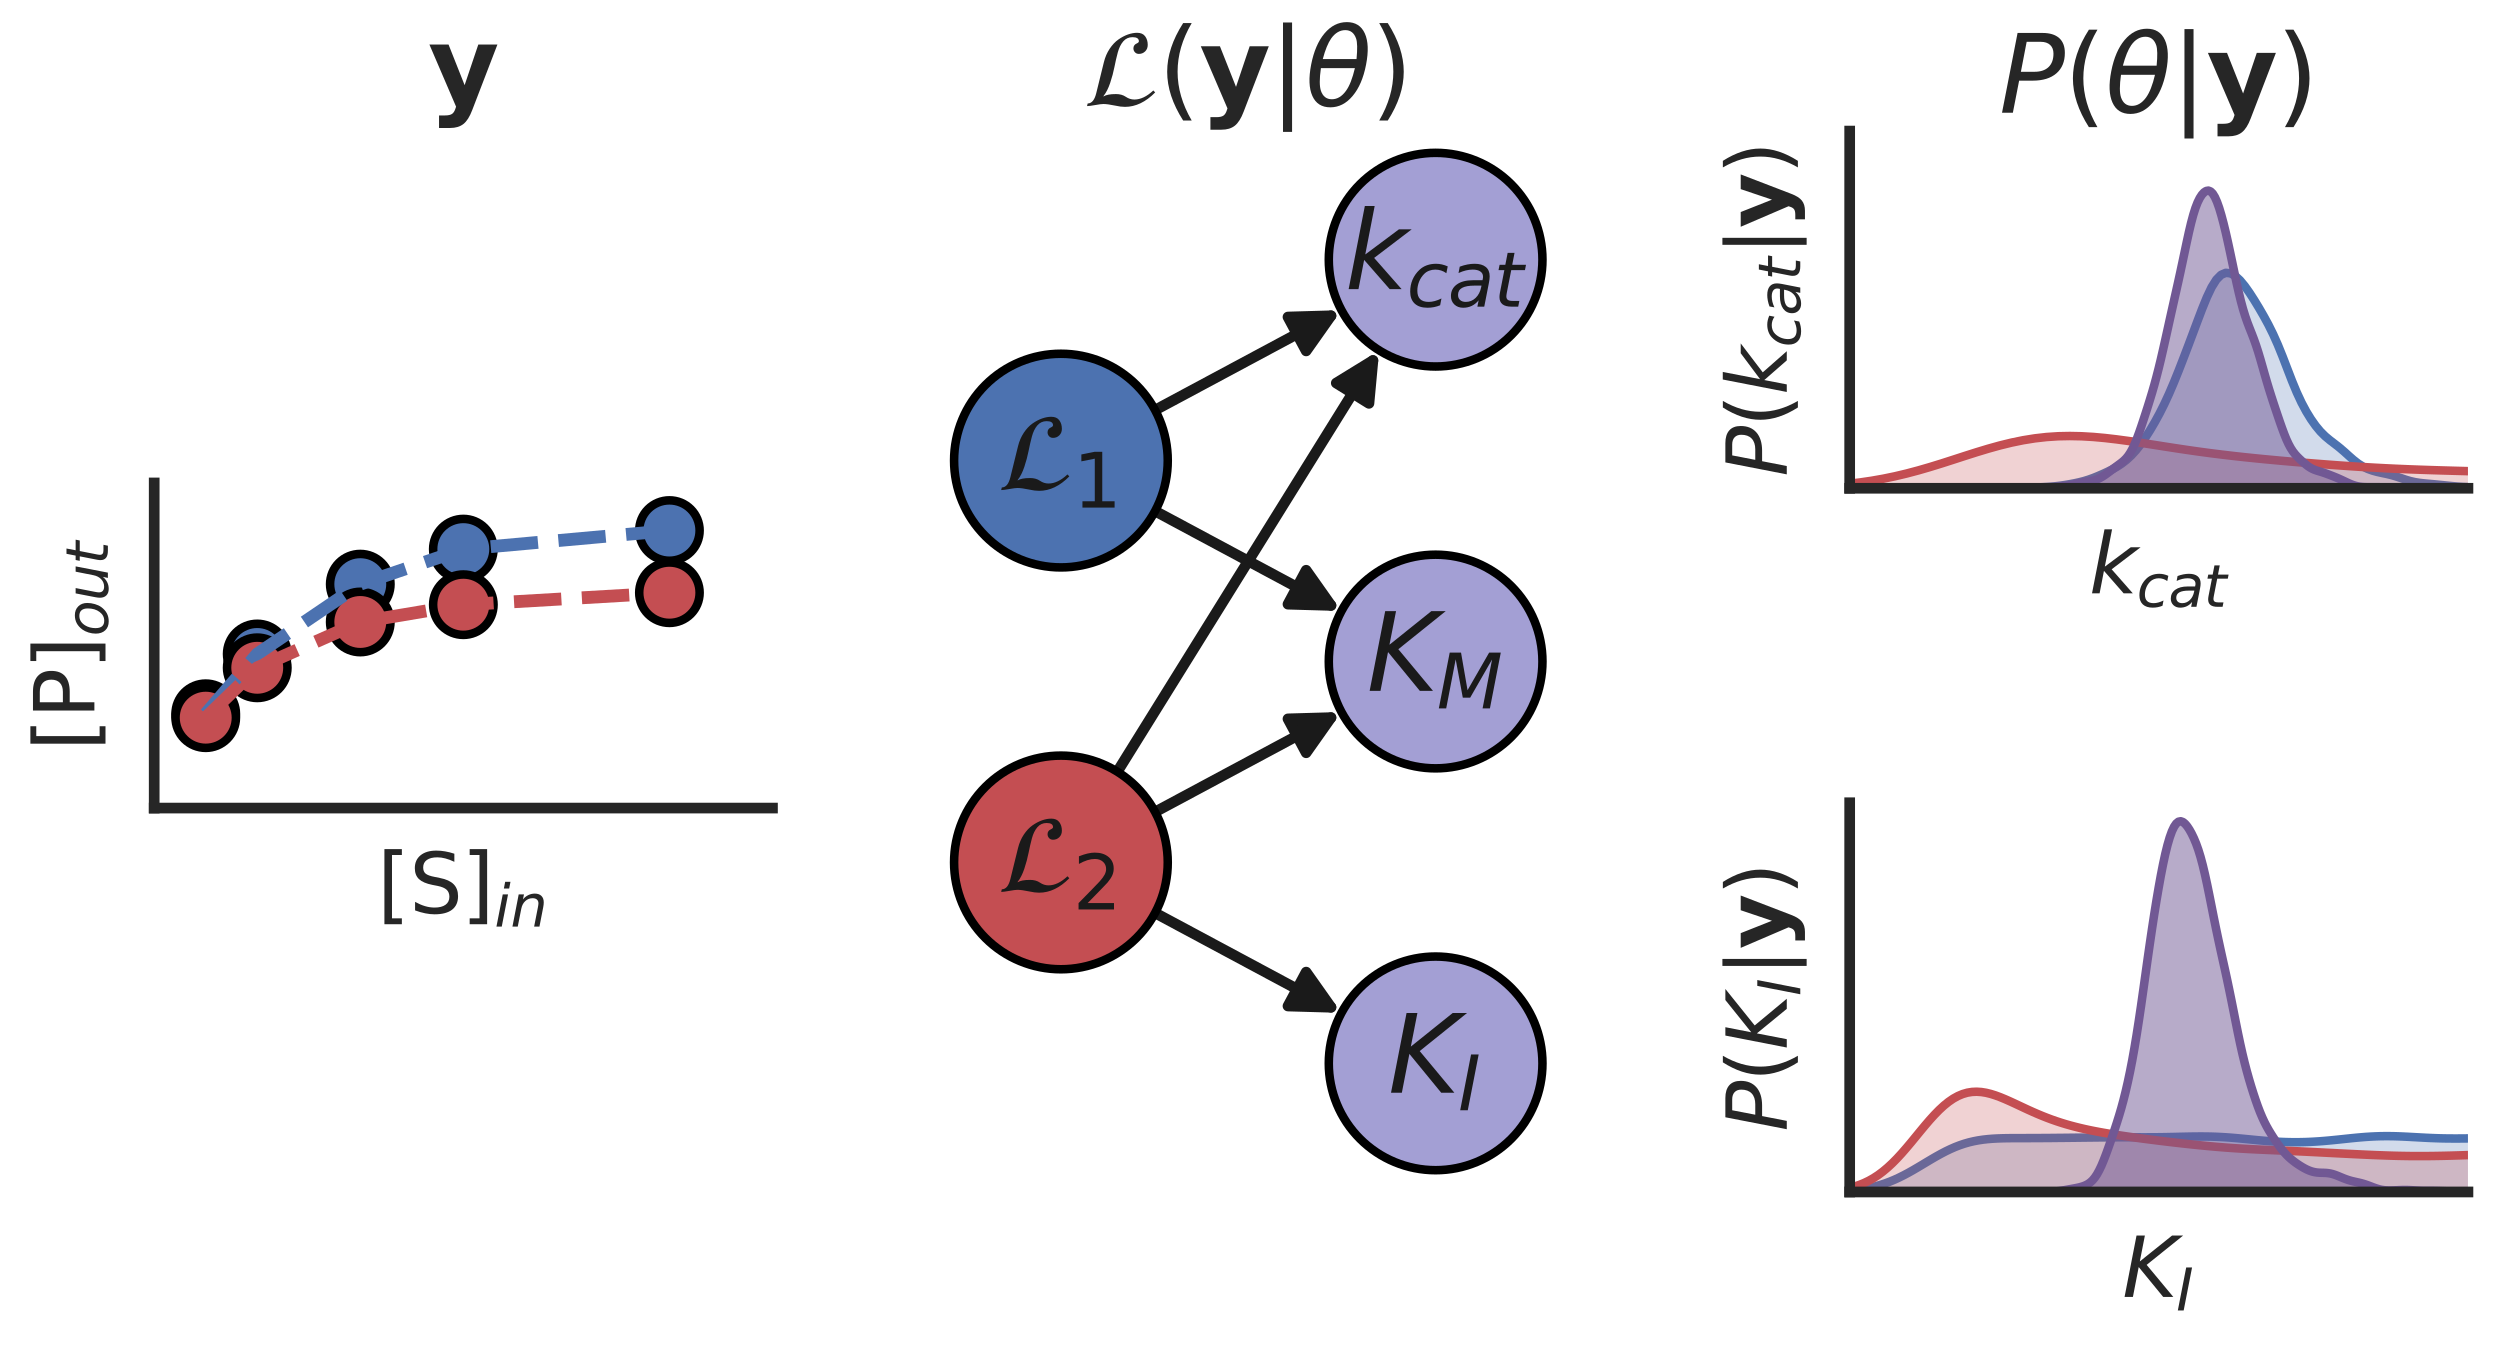 <?xml version="1.0" encoding="utf-8" standalone="no"?>
<!DOCTYPE svg PUBLIC "-//W3C//DTD SVG 1.1//EN"
  "http://www.w3.org/Graphics/SVG/1.1/DTD/svg11.dtd">
<svg height="126pt" version="1.1" viewBox="0 0 234 126" width="234pt" xmlns="http://www.w3.org/2000/svg" xmlns:xlink="http://www.w3.org/1999/xlink">
 <defs>
  <style type="text/css">*{stroke-linecap:butt;stroke-linejoin:round;}</style>
 </defs>
 <g id="figure_1">
  <g id="patch_1">
   <path d="M 0 126 
L 234 126 
L 234 0 
L 0 0 
z
" style="fill:#ffffff;"/>
  </g>
  <g id="axes_1">
   <g id="patch_2">
    <path d="M 14.433 75.634 
L 72.303 75.634 
L 72.303 45.202 
L 14.433 45.202 
z
" style="fill:#ffffff;"/>
   </g>
   <g id="matplotlib.axis_1">
    <g id="text_1">
     <!-- $[$S$]_{in}$ -->
     <g style="fill:#262626;" transform="translate(35.304 85.469)scale(0.077 -0.077)">
      <defs>
       <path d="M 550 4863 
L 1875 4863 
L 1875 4416 
L 1125 4416 
L 1125 -397 
L 1875 -397 
L 1875 -844 
L 550 -844 
L 550 4863 
z
" id="DejaVuSans-5b" transform="scale(0.016)"/>
       <path d="M 3425 4513 
L 3425 3897 
Q 3066 4069 2747 4153 
Q 2428 4238 2131 4238 
Q 1616 4238 1336 4038 
Q 1056 3838 1056 3469 
Q 1056 3159 1242 3001 
Q 1428 2844 1947 2747 
L 2328 2669 
Q 3034 2534 3370 2195 
Q 3706 1856 3706 1288 
Q 3706 609 3251 259 
Q 2797 -91 1919 -91 
Q 1588 -91 1214 -16 
Q 841 59 441 206 
L 441 856 
Q 825 641 1194 531 
Q 1563 422 1919 422 
Q 2459 422 2753 634 
Q 3047 847 3047 1241 
Q 3047 1584 2836 1778 
Q 2625 1972 2144 2069 
L 1759 2144 
Q 1053 2284 737 2584 
Q 422 2884 422 3419 
Q 422 4038 858 4394 
Q 1294 4750 2059 4750 
Q 2388 4750 2728 4690 
Q 3069 4631 3425 4513 
z
" id="DejaVuSans-53" transform="scale(0.016)"/>
       <path d="M 1947 4863 
L 1947 -844 
L 622 -844 
L 622 -397 
L 1369 -397 
L 1369 4416 
L 622 4416 
L 622 4863 
L 1947 4863 
z
" id="DejaVuSans-5d" transform="scale(0.016)"/>
       <path d="M 1172 4863 
L 1747 4863 
L 1606 4134 
L 1031 4134 
L 1172 4863 
z
M 909 3500 
L 1484 3500 
L 800 0 
L 225 0 
L 909 3500 
z
" id="DejaVuSans-Oblique-69" transform="scale(0.016)"/>
       <path d="M 3566 2113 
L 3156 0 
L 2578 0 
L 2988 2091 
Q 3016 2238 3031 2350 
Q 3047 2463 3047 2528 
Q 3047 2791 2881 2937 
Q 2716 3084 2419 3084 
Q 1956 3084 1622 2776 
Q 1288 2469 1184 1941 
L 800 0 
L 225 0 
L 903 3500 
L 1478 3500 
L 1363 2950 
Q 1603 3253 1940 3418 
Q 2278 3584 2650 3584 
Q 3113 3584 3367 3334 
Q 3622 3084 3622 2631 
Q 3622 2519 3608 2391 
Q 3594 2263 3566 2113 
z
" id="DejaVuSans-Oblique-6e" transform="scale(0.016)"/>
      </defs>
      <use transform="translate(0 0.016)" xlink:href="#DejaVuSans-5b"/>
      <use transform="translate(39.014 0.016)" xlink:href="#DejaVuSans-53"/>
      <use transform="translate(102.49 0.016)" xlink:href="#DejaVuSans-5d"/>
      <use transform="translate(142.461 -16.391)scale(0.7)" xlink:href="#DejaVuSans-Oblique-69"/>
      <use transform="translate(161.909 -16.391)scale(0.7)" xlink:href="#DejaVuSans-Oblique-6e"/>
     </g>
    </g>
   </g>
   <g id="matplotlib.axis_2">
    <g id="text_2">
     <!-- $[$P$]_{out}$ -->
     <g style="fill:#262626;" transform="translate(8.836 70.286)rotate(-90)scale(0.077 -0.077)">
      <defs>
       <path d="M 1259 4147 
L 1259 2394 
L 2053 2394 
Q 2494 2394 2734 2622 
Q 2975 2850 2975 3272 
Q 2975 3691 2734 3919 
Q 2494 4147 2053 4147 
L 1259 4147 
z
M 628 4666 
L 2053 4666 
Q 2838 4666 3239 4311 
Q 3641 3956 3641 3272 
Q 3641 2581 3239 2228 
Q 2838 1875 2053 1875 
L 1259 1875 
L 1259 0 
L 628 0 
L 628 4666 
z
" id="DejaVuSans-50" transform="scale(0.016)"/>
       <path d="M 1625 -91 
Q 1009 -91 651 289 
Q 294 669 294 1325 
Q 294 1706 417 2101 
Q 541 2497 738 2766 
Q 1047 3184 1428 3384 
Q 1809 3584 2291 3584 
Q 2888 3584 3255 3212 
Q 3622 2841 3622 2241 
Q 3622 1825 3500 1412 
Q 3378 1000 3181 728 
Q 2875 309 2494 109 
Q 2113 -91 1625 -91 
z
M 891 1344 
Q 891 869 1089 633 
Q 1288 397 1691 397 
Q 2269 397 2648 901 
Q 3028 1406 3028 2181 
Q 3028 2634 2825 2865 
Q 2622 3097 2228 3097 
Q 1903 3097 1650 2945 
Q 1397 2794 1197 2484 
Q 1050 2253 970 1956 
Q 891 1659 891 1344 
z
" id="DejaVuSans-Oblique-6f" transform="scale(0.016)"/>
       <path d="M 428 1388 
L 838 3500 
L 1416 3500 
L 1006 1409 
Q 975 1256 961 1147 
Q 947 1038 947 966 
Q 947 700 1109 554 
Q 1272 409 1569 409 
Q 2031 409 2368 721 
Q 2706 1034 2809 1563 
L 3194 3500 
L 3769 3500 
L 3091 0 
L 2516 0 
L 2631 550 
Q 2388 244 2052 76 
Q 1716 -91 1338 -91 
Q 878 -91 622 161 
Q 366 413 366 863 
Q 366 956 381 1097 
Q 397 1238 428 1388 
z
" id="DejaVuSans-Oblique-75" transform="scale(0.016)"/>
       <path d="M 2706 3500 
L 2619 3053 
L 1472 3053 
L 1100 1153 
Q 1081 1047 1072 975 
Q 1063 903 1063 863 
Q 1063 663 1183 572 
Q 1303 481 1569 481 
L 2150 481 
L 2053 0 
L 1503 0 
Q 991 0 739 200 
Q 488 400 488 806 
Q 488 878 497 964 
Q 506 1050 525 1153 
L 897 3053 
L 409 3053 
L 500 3500 
L 978 3500 
L 1172 4494 
L 1747 4494 
L 1556 3500 
L 2706 3500 
z
" id="DejaVuSans-Oblique-74" transform="scale(0.016)"/>
      </defs>
      <use transform="translate(0 0.016)" xlink:href="#DejaVuSans-5b"/>
      <use transform="translate(39.014 0.016)" xlink:href="#DejaVuSans-50"/>
      <use transform="translate(99.316 0.016)" xlink:href="#DejaVuSans-5d"/>
      <use transform="translate(139.287 -16.391)scale(0.7)" xlink:href="#DejaVuSans-Oblique-6f"/>
      <use transform="translate(182.114 -16.391)scale(0.7)" xlink:href="#DejaVuSans-Oblique-75"/>
      <use transform="translate(226.479 -16.391)scale(0.7)" xlink:href="#DejaVuSans-Oblique-74"/>
     </g>
    </g>
   </g>
   <g id="PathCollection_1">
    <defs>
     <path d="M 0 2.828 
C 0.75 2.828 1.47 2.53 2 2 
C 2.53 1.47 2.828 0.75 2.828 0 
C 2.828 -0.75 2.53 -1.47 2 -2 
C 1.47 -2.53 0.75 -2.828 0 -2.828 
C -0.75 -2.828 -1.47 -2.53 -2 -2 
C -2.53 -1.47 -2.828 -0.75 -2.828 0 
C -2.828 0.75 -2.53 1.47 -2 2 
C -1.47 2.53 -0.75 2.828 0 2.828 
z
" id="mcc8e685711" style="stroke:#000000;stroke-width:0.8;"/>
    </defs>
    <g clip-path="url(#p43f230728e)">
     <use style="fill:#4c72b0;stroke:#000000;stroke-width:0.8;" x="19.256" xlink:href="#mcc8e685711" y="66.809"/>
     <use style="fill:#4c72b0;stroke:#000000;stroke-width:0.8;" x="24.078" xlink:href="#mcc8e685711" y="61.212"/>
     <use style="fill:#4c72b0;stroke:#000000;stroke-width:0.8;" x="33.723" xlink:href="#mcc8e685711" y="54.677"/>
     <use style="fill:#4c72b0;stroke:#000000;stroke-width:0.8;" x="43.368" xlink:href="#mcc8e685711" y="51.397"/>
     <use style="fill:#4c72b0;stroke:#000000;stroke-width:0.8;" x="62.658" xlink:href="#mcc8e685711" y="49.659"/>
    </g>
   </g>
   <g id="PathCollection_2">
    <defs>
     <path d="M 0 2.828 
C 0.75 2.828 1.47 2.53 2 2 
C 2.53 1.47 2.828 0.75 2.828 0 
C 2.828 -0.75 2.53 -1.47 2 -2 
C 1.47 -2.53 0.75 -2.828 0 -2.828 
C -0.75 -2.828 -1.47 -2.53 -2 -2 
C -2.53 -1.47 -2.828 -0.75 -2.828 0 
C -2.828 0.75 -2.53 1.47 -2 2 
C -1.47 2.53 -0.75 2.828 0 2.828 
z
" id="mb732886a43" style="stroke:#000000;stroke-width:0.8;"/>
    </defs>
    <g clip-path="url(#p43f230728e)">
     <use style="fill:#c44e52;stroke:#000000;stroke-width:0.8;" x="19.256" xlink:href="#mb732886a43" y="67.174"/>
     <use style="fill:#c44e52;stroke:#000000;stroke-width:0.8;" x="24.078" xlink:href="#mb732886a43" y="62.505"/>
     <use style="fill:#c44e52;stroke:#000000;stroke-width:0.8;" x="33.723" xlink:href="#mb732886a43" y="58.217"/>
     <use style="fill:#c44e52;stroke:#000000;stroke-width:0.8;" x="43.368" xlink:href="#mb732886a43" y="56.599"/>
     <use style="fill:#c44e52;stroke:#000000;stroke-width:0.8;" x="62.658" xlink:href="#mb732886a43" y="55.477"/>
    </g>
   </g>
   <g id="line2d_1">
    <path clip-path="url(#p43f230728e)" d="M 19.256 66.809 
L 24.078 61.212 
L 33.723 54.677 
L 43.368 51.397 
L 62.658 49.659 
" style="fill:none;stroke:#4c72b0;stroke-dasharray:4.44,1.92;stroke-dashoffset:0;stroke-width:1.2;"/>
   </g>
   <g id="line2d_2">
    <path clip-path="url(#p43f230728e)" d="M 19.256 67.174 
L 24.078 62.505 
L 33.723 58.217 
L 43.368 56.599 
L 62.658 55.477 
" style="fill:none;stroke:#c44e52;stroke-dasharray:4.44,1.92;stroke-dashoffset:0;stroke-width:1.2;"/>
   </g>
   <g id="patch_3">
    <path d="M 14.433 75.634 
L 14.433 45.202 
" style="fill:none;stroke:#262626;stroke-linecap:square;stroke-linejoin:miter;"/>
   </g>
   <g id="patch_4">
    <path d="M 14.433 75.634 
L 72.303 75.634 
" style="fill:none;stroke:#262626;stroke-linecap:square;stroke-linejoin:miter;"/>
   </g>
   <g id="text_3">
    <!-- $\mathbf{y}$ -->
    <g style="fill:#262626;" transform="translate(40.068 9.801)scale(0.1 -0.1)">
     <defs>
      <path d="M 78 3500 
L 1197 3500 
L 2138 1125 
L 2938 3500 
L 4056 3500 
L 2584 -331 
Q 2363 -916 2067 -1148 
Q 1772 -1381 1288 -1381 
L 641 -1381 
L 641 -647 
L 991 -647 
Q 1275 -647 1404 -556 
Q 1534 -466 1606 -231 
L 1638 -134 
L 78 3500 
z
" id="DejaVuSans-Bold-79" transform="scale(0.016)"/>
     </defs>
     <use transform="translate(0 0.312)" xlink:href="#DejaVuSans-Bold-79"/>
    </g>
   </g>
  </g>
  <g id="axes_2">
   <g id="patch_5">
    <path clip-path="url(#pe04aa33649)" d="M 108.117 38.384 
L 124.578 29.558 
" style="fill:none;stroke:#1a1a1a;stroke-linecap:round;"/>
    <path clip-path="url(#pe04aa33649)" d="M 120.555 29.673 
L 124.578 29.558 
L 122.256 32.845 
L 120.555 29.673 
z
" style="fill:#1a1a1a;stroke:#1a1a1a;stroke-linecap:round;"/>
   </g>
   <g id="patch_6">
    <path clip-path="url(#pe04aa33649)" d="M 108.117 47.838 
L 124.578 56.665 
" style="fill:none;stroke:#1a1a1a;stroke-linecap:round;"/>
    <path clip-path="url(#pe04aa33649)" d="M 122.256 53.377 
L 124.578 56.665 
L 120.555 56.55 
L 122.256 53.377 
z
" style="fill:#1a1a1a;stroke:#1a1a1a;stroke-linecap:round;"/>
   </g>
   <g id="patch_7">
    <path clip-path="url(#pe04aa33649)" d="M 104.583 72.229 
L 128.505 33.746 
" style="fill:none;stroke:#1a1a1a;stroke-linecap:round;"/>
    <path clip-path="url(#pe04aa33649)" d="M 125.076 35.853 
L 128.505 33.746 
L 128.134 37.753 
L 125.076 35.853 
z
" style="fill:#1a1a1a;stroke:#1a1a1a;stroke-linecap:round;"/>
   </g>
   <g id="patch_8">
    <path clip-path="url(#pe04aa33649)" d="M 108.117 75.997 
L 124.578 67.171 
" style="fill:none;stroke:#1a1a1a;stroke-linecap:round;"/>
    <path clip-path="url(#pe04aa33649)" d="M 120.555 67.286 
L 124.578 67.171 
L 122.256 70.458 
L 120.555 67.286 
z
" style="fill:#1a1a1a;stroke:#1a1a1a;stroke-linecap:round;"/>
   </g>
   <g id="patch_9">
    <path clip-path="url(#pe04aa33649)" d="M 108.117 85.451 
L 124.578 94.278 
" style="fill:none;stroke:#1a1a1a;stroke-linecap:round;"/>
    <path clip-path="url(#pe04aa33649)" d="M 122.256 90.99 
L 124.578 94.278 
L 120.555 94.163 
L 122.256 90.99 
z
" style="fill:#1a1a1a;stroke:#1a1a1a;stroke-linecap:round;"/>
   </g>
   <g id="PathCollection_3">
    <defs>
     <path d="M 0 10 
C 2.652 10 5.196 8.946 7.071 7.071 
C 8.946 5.196 10 2.652 10 -0 
C 10 -2.652 8.946 -5.196 7.071 -7.071 
C 5.196 -8.946 2.652 -10 0 -10 
C -2.652 -10 -5.196 -8.946 -7.071 -7.071 
C -8.946 -5.196 -10 -2.652 -10 0 
C -10 2.652 -8.946 5.196 -7.071 7.071 
C -5.196 8.946 -2.652 10 0 10 
z
" id="C0_0_9cf9dbe2f8"/>
    </defs>
    <g clip-path="url(#pe04aa33649)">
     <use style="fill:#4c72b0;stroke:#000000;stroke-width:0.8;" x="99.302" xlink:href="#C0_0_9cf9dbe2f8" y="43.111"/>
    </g>
    <g clip-path="url(#pe04aa33649)">
     <use style="fill:#a39fd4;stroke:#000000;stroke-width:0.8;" x="134.374" xlink:href="#C0_0_9cf9dbe2f8" y="24.305"/>
    </g>
    <g clip-path="url(#pe04aa33649)">
     <use style="fill:#a39fd4;stroke:#000000;stroke-width:0.8;" x="134.374" xlink:href="#C0_0_9cf9dbe2f8" y="61.918"/>
    </g>
    <g clip-path="url(#pe04aa33649)">
     <use style="fill:#c44e52;stroke:#000000;stroke-width:0.8;" x="99.302" xlink:href="#C0_0_9cf9dbe2f8" y="80.724"/>
    </g>
    <g clip-path="url(#pe04aa33649)">
     <use style="fill:#a39fd4;stroke:#000000;stroke-width:0.8;" x="134.374" xlink:href="#C0_0_9cf9dbe2f8" y="99.531"/>
    </g>
   </g>
   <g id="text_4">
    <g clip-path="url(#pe04aa33649)">
     <!-- $\mathcal{L}_{1}$ -->
     <g style="fill:#1a1a1a;" transform="translate(93.402 45.871)scale(0.1 -0.1)">
      <defs>
       <path d="M 4070 915 
L 4179 800 
Q 3347 -45 2413 -45 
Q 2157 -45 1850 26 
Q 1395 122 1146 122 
Q 1005 122 672 61 
Q 339 0 192 0 
L 230 154 
Q 582 154 730 749 
L 1178 2566 
Q 1286 3008 1516 3353 
Q 1747 3699 2025 3894 
Q 2304 4090 2585 4189 
Q 2867 4288 3123 4288 
Q 3443 4288 3593 4083 
Q 3744 3878 3744 3584 
Q 3744 3347 3593 3200 
Q 3443 3053 3226 3053 
Q 3085 3053 2995 3149 
Q 2906 3245 2906 3379 
Q 2906 3482 2957 3552 
Q 3008 3622 3065 3644 
Q 3123 3667 3174 3705 
Q 3226 3744 3226 3789 
Q 3226 4032 2854 4032 
Q 2522 4032 2310 3785 
Q 2099 3539 1990 3132 
Q 1882 2726 1795 2284 
Q 1709 1843 1549 1363 
Q 1389 883 1158 589 
L 1158 563 
Q 1363 704 1888 704 
Q 2227 704 2460 544 
Q 2694 384 2963 384 
Q 3507 384 4070 915 
z
" id="STIXNonUnicode-Italic-e238" transform="scale(0.016)"/>
       <path d="M 794 531 
L 1825 531 
L 1825 4091 
L 703 3866 
L 703 4441 
L 1819 4666 
L 2450 4666 
L 2450 531 
L 3481 531 
L 3481 0 
L 794 0 
L 794 531 
z
" id="DejaVuSans-31" transform="scale(0.016)"/>
      </defs>
      <use xlink:href="#STIXNonUnicode-Italic-e238"/>
      <use transform="translate(70.257 -16.406)scale(0.7)" xlink:href="#DejaVuSans-31"/>
     </g>
    </g>
   </g>
   <g id="text_5">
    <g clip-path="url(#pe04aa33649)">
     <!-- $k_{cat}$ -->
     <g style="fill:#1a1a1a;" transform="translate(125.874 27.064)scale(0.1 -0.1)">
      <defs>
       <path d="M 1172 4863 
L 1747 4863 
L 1197 2028 
L 3169 3500 
L 3916 3500 
L 1716 1825 
L 3322 0 
L 2625 0 
L 1131 1709 
L 800 0 
L 225 0 
L 1172 4863 
z
" id="DejaVuSans-Oblique-6b" transform="scale(0.016)"/>
       <path d="M 3431 3366 
L 3316 2797 
Q 3109 2947 2876 3022 
Q 2644 3097 2394 3097 
Q 2119 3097 1870 3000 
Q 1622 2903 1453 2725 
Q 1184 2453 1037 2087 
Q 891 1722 891 1331 
Q 891 859 1127 628 
Q 1363 397 1844 397 
Q 2081 397 2348 469 
Q 2616 541 2906 684 
L 2797 116 
Q 2547 13 2283 -39 
Q 2019 -91 1741 -91 
Q 1044 -91 669 257 
Q 294 606 294 1253 
Q 294 1797 489 2255 
Q 684 2713 1069 3078 
Q 1331 3328 1684 3456 
Q 2038 3584 2456 3584 
Q 2700 3584 2940 3529 
Q 3181 3475 3431 3366 
z
" id="DejaVuSans-Oblique-63" transform="scale(0.016)"/>
       <path d="M 3438 1997 
L 3047 0 
L 2472 0 
L 2578 531 
Q 2325 219 2001 64 
Q 1678 -91 1281 -91 
Q 834 -91 548 182 
Q 263 456 263 884 
Q 263 1497 752 1853 
Q 1241 2209 2100 2209 
L 2900 2209 
L 2931 2363 
Q 2938 2388 2941 2417 
Q 2944 2447 2944 2509 
Q 2944 2788 2717 2942 
Q 2491 3097 2081 3097 
Q 1800 3097 1504 3025 
Q 1209 2953 897 2809 
L 997 3341 
Q 1322 3463 1633 3523 
Q 1944 3584 2234 3584 
Q 2853 3584 3176 3315 
Q 3500 3047 3500 2534 
Q 3500 2431 3484 2292 
Q 3469 2153 3438 1997 
z
M 2816 1759 
L 2241 1759 
Q 1534 1759 1195 1570 
Q 856 1381 856 984 
Q 856 709 1029 553 
Q 1203 397 1509 397 
Q 1978 397 2328 733 
Q 2678 1069 2791 1631 
L 2816 1759 
z
" id="DejaVuSans-Oblique-61" transform="scale(0.016)"/>
      </defs>
      <use transform="translate(0 0.016)" xlink:href="#DejaVuSans-Oblique-6b"/>
      <use transform="translate(57.91 -16.391)scale(0.7)" xlink:href="#DejaVuSans-Oblique-63"/>
      <use transform="translate(96.396 -16.391)scale(0.7)" xlink:href="#DejaVuSans-Oblique-61"/>
      <use transform="translate(139.292 -16.391)scale(0.7)" xlink:href="#DejaVuSans-Oblique-74"/>
     </g>
    </g>
   </g>
   <g id="text_6">
    <g clip-path="url(#pe04aa33649)">
     <!-- $K_M$ -->
     <g style="fill:#1a1a1a;" transform="translate(127.924 64.677)scale(0.1 -0.1)">
      <defs>
       <path d="M 1081 4666 
L 1716 4666 
L 1331 2700 
L 3781 4666 
L 4622 4666 
L 1850 2438 
L 3878 0 
L 3109 0 
L 1247 2272 
L 806 0 
L 172 0 
L 1081 4666 
z
" id="DejaVuSans-Oblique-4b" transform="scale(0.016)"/>
       <path d="M 1081 4666 
L 2028 4666 
L 2572 1522 
L 4378 4666 
L 5350 4666 
L 4441 0 
L 3828 0 
L 4622 4091 
L 2791 897 
L 2175 897 
L 1581 4103 
L 788 0 
L 172 0 
L 1081 4666 
z
" id="DejaVuSans-Oblique-4d" transform="scale(0.016)"/>
      </defs>
      <use transform="translate(0 0.094)" xlink:href="#DejaVuSans-Oblique-4b"/>
      <use transform="translate(65.576 -16.312)scale(0.7)" xlink:href="#DejaVuSans-Oblique-4d"/>
     </g>
    </g>
   </g>
   <g id="text_7">
    <g clip-path="url(#pe04aa33649)">
     <!-- $\mathcal{L}_{2}$ -->
     <g style="fill:#1a1a1a;" transform="translate(93.402 83.484)scale(0.1 -0.1)">
      <defs>
       <path d="M 1228 531 
L 3431 531 
L 3431 0 
L 469 0 
L 469 531 
Q 828 903 1448 1529 
Q 2069 2156 2228 2338 
Q 2531 2678 2651 2914 
Q 2772 3150 2772 3378 
Q 2772 3750 2511 3984 
Q 2250 4219 1831 4219 
Q 1534 4219 1204 4116 
Q 875 4013 500 3803 
L 500 4441 
Q 881 4594 1212 4672 
Q 1544 4750 1819 4750 
Q 2544 4750 2975 4387 
Q 3406 4025 3406 3419 
Q 3406 3131 3298 2873 
Q 3191 2616 2906 2266 
Q 2828 2175 2409 1742 
Q 1991 1309 1228 531 
z
" id="DejaVuSans-32" transform="scale(0.016)"/>
      </defs>
      <use xlink:href="#STIXNonUnicode-Italic-e238"/>
      <use transform="translate(70.257 -16.406)scale(0.7)" xlink:href="#DejaVuSans-32"/>
     </g>
    </g>
   </g>
   <g id="text_8">
    <g clip-path="url(#pe04aa33649)">
     <!-- $K_I$ -->
     <g style="fill:#1a1a1a;" transform="translate(129.924 102.29)scale(0.1 -0.1)">
      <defs>
       <path d="M 1081 4666 
L 1716 4666 
L 806 0 
L 172 0 
L 1081 4666 
z
" id="DejaVuSans-Oblique-49" transform="scale(0.016)"/>
      </defs>
      <use transform="translate(0 0.094)" xlink:href="#DejaVuSans-Oblique-4b"/>
      <use transform="translate(65.576 -16.312)scale(0.7)" xlink:href="#DejaVuSans-Oblique-49"/>
     </g>
    </g>
   </g>
   <g id="text_9">
    <!-- $\mathcal{L}(\mathbf{y}|\theta)$ -->
    <g style="fill:#262626;" transform="translate(101.438 9.954)scale(0.1 -0.1)">
     <defs>
      <path d="M 1984 4856 
Q 1566 4138 1362 3434 
Q 1159 2731 1159 2009 
Q 1159 1288 1364 580 
Q 1569 -128 1984 -844 
L 1484 -844 
Q 1016 -109 783 600 
Q 550 1309 550 2009 
Q 550 2706 781 3412 
Q 1013 4119 1484 4856 
L 1984 4856 
z
" id="DejaVuSans-28" transform="scale(0.016)"/>
      <path d="M 1344 4891 
L 1344 -1509 
L 813 -1509 
L 813 4891 
L 1344 4891 
z
" id="DejaVuSans-7c" transform="scale(0.016)"/>
      <path d="M 2913 2219 
L 925 2219 
Q 791 1284 928 888 
Q 1100 400 1566 400 
Q 2034 400 2391 891 
Q 2703 1322 2913 2219 
z
M 3009 2750 
Q 3094 3638 2984 3950 
Q 2813 4444 2353 4444 
Q 1875 4444 1525 3956 
Q 1250 3563 1034 2750 
L 3009 2750 
z
M 2444 4913 
Q 3194 4913 3494 4250 
Q 3794 3591 3566 2422 
Q 3341 1256 2781 594 
Q 2225 -72 1475 -72 
Q 722 -72 425 594 
Q 128 1256 353 2422 
Q 581 3591 1134 4250 
Q 1691 4913 2444 4913 
z
" id="DejaVuSans-Oblique-3b8" transform="scale(0.016)"/>
      <path d="M 513 4856 
L 1013 4856 
Q 1481 4119 1714 3412 
Q 1947 2706 1947 2009 
Q 1947 1309 1714 600 
Q 1481 -109 1013 -844 
L 513 -844 
Q 928 -128 1133 580 
Q 1338 1288 1338 2009 
Q 1338 2731 1133 3434 
Q 928 4138 513 4856 
z
" id="DejaVuSans-29" transform="scale(0.016)"/>
     </defs>
     <use transform="translate(0 0.234)" xlink:href="#STIXNonUnicode-Italic-e238"/>
     <use transform="translate(69.3 0.234)" xlink:href="#DejaVuSans-28"/>
     <use transform="translate(108.314 0.234)" xlink:href="#DejaVuSans-Bold-79"/>
     <use transform="translate(173.499 0.234)" xlink:href="#DejaVuSans-7c"/>
     <use transform="translate(207.191 0.234)" xlink:href="#DejaVuSans-Oblique-3b8"/>
     <use transform="translate(268.372 0.234)" xlink:href="#DejaVuSans-29"/>
    </g>
   </g>
  </g>
  <g id="axes_3">
   <g id="patch_10">
    <path d="M 173.13 45.701 
L 231 45.701 
L 231 12.269 
L 173.13 12.269 
z
" style="fill:#ffffff;"/>
   </g>
   <g id="matplotlib.axis_3">
    <g id="text_10">
     <!-- $k_{cat}$ -->
     <g style="fill:#262626;" transform="translate(195.537 55.536)scale(0.077 -0.077)">
      <use transform="translate(0 0.016)" xlink:href="#DejaVuSans-Oblique-6b"/>
      <use transform="translate(57.91 -16.391)scale(0.7)" xlink:href="#DejaVuSans-Oblique-63"/>
      <use transform="translate(96.396 -16.391)scale(0.7)" xlink:href="#DejaVuSans-Oblique-61"/>
      <use transform="translate(139.292 -16.391)scale(0.7)" xlink:href="#DejaVuSans-Oblique-74"/>
     </g>
    </g>
   </g>
   <g id="matplotlib.axis_4">
    <g id="text_11">
     <!-- $P(k_{cat}|\mathbf{y})$ -->
     <g style="fill:#262626;" transform="translate(167.287 44.613)rotate(-90)scale(0.077 -0.077)">
      <defs>
       <path d="M 1081 4666 
L 2541 4666 
Q 3178 4666 3512 4369 
Q 3847 4072 3847 3500 
Q 3847 2731 3353 2303 
Q 2859 1875 1966 1875 
L 1172 1875 
L 806 0 
L 172 0 
L 1081 4666 
z
M 1613 4147 
L 1275 2394 
L 2069 2394 
Q 2606 2394 2893 2669 
Q 3181 2944 3181 3456 
Q 3181 3784 2986 3965 
Q 2791 4147 2438 4147 
L 1613 4147 
z
" id="DejaVuSans-Oblique-50" transform="scale(0.016)"/>
      </defs>
      <use transform="translate(0 0.578)" xlink:href="#DejaVuSans-Oblique-50"/>
      <use transform="translate(60.303 0.578)" xlink:href="#DejaVuSans-28"/>
      <use transform="translate(99.316 0.578)" xlink:href="#DejaVuSans-Oblique-6b"/>
      <use transform="translate(157.227 -15.828)scale(0.7)" xlink:href="#DejaVuSans-Oblique-63"/>
      <use transform="translate(195.713 -15.828)scale(0.7)" xlink:href="#DejaVuSans-Oblique-61"/>
      <use transform="translate(238.608 -15.828)scale(0.7)" xlink:href="#DejaVuSans-Oblique-74"/>
      <use transform="translate(268.789 0.578)" xlink:href="#DejaVuSans-7c"/>
      <use transform="translate(302.48 0.578)" xlink:href="#DejaVuSans-Bold-79"/>
      <use transform="translate(367.666 0.578)" xlink:href="#DejaVuSans-29"/>
     </g>
    </g>
   </g>
   <g id="PolyCollection_1">
    <defs>
     <path d="M 181.766 -80.3 
L 181.766 -80.299 
L 182.209 -80.299 
L 182.652 -80.299 
L 183.095 -80.299 
L 183.537 -80.299 
L 183.98 -80.299 
L 184.423 -80.299 
L 184.866 -80.299 
L 185.309 -80.299 
L 185.752 -80.299 
L 186.194 -80.299 
L 186.637 -80.299 
L 187.08 -80.299 
L 187.523 -80.299 
L 187.966 -80.299 
L 188.409 -80.299 
L 188.851 -80.299 
L 189.294 -80.299 
L 189.737 -80.299 
L 190.18 -80.299 
L 190.623 -80.299 
L 191.066 -80.299 
L 191.508 -80.299 
L 191.951 -80.299 
L 192.394 -80.299 
L 192.837 -80.299 
L 193.28 -80.299 
L 193.722 -80.299 
L 194.165 -80.299 
L 194.608 -80.299 
L 195.051 -80.299 
L 195.494 -80.299 
L 195.937 -80.299 
L 196.379 -80.299 
L 196.822 -80.299 
L 197.265 -80.299 
L 197.708 -80.299 
L 198.151 -80.299 
L 198.594 -80.299 
L 199.036 -80.299 
L 199.479 -80.299 
L 199.922 -80.299 
L 200.365 -80.299 
L 200.808 -80.299 
L 201.251 -80.299 
L 201.693 -80.299 
L 202.136 -80.299 
L 202.579 -80.299 
L 203.022 -80.299 
L 203.465 -80.299 
L 203.908 -80.299 
L 204.35 -80.299 
L 204.793 -80.299 
L 205.236 -80.299 
L 205.679 -80.299 
L 206.122 -80.299 
L 206.565 -80.299 
L 207.007 -80.299 
L 207.45 -80.299 
L 207.893 -80.299 
L 208.336 -80.299 
L 208.779 -80.299 
L 209.221 -80.299 
L 209.664 -80.299 
L 210.107 -80.299 
L 210.55 -80.299 
L 210.993 -80.299 
L 211.436 -80.299 
L 211.878 -80.299 
L 212.321 -80.299 
L 212.764 -80.299 
L 213.207 -80.299 
L 213.65 -80.299 
L 214.093 -80.299 
L 214.535 -80.299 
L 214.978 -80.299 
L 215.421 -80.299 
L 215.864 -80.299 
L 216.307 -80.299 
L 216.75 -80.299 
L 217.192 -80.299 
L 217.635 -80.299 
L 218.078 -80.299 
L 218.521 -80.299 
L 218.964 -80.299 
L 219.407 -80.299 
L 219.849 -80.299 
L 220.292 -80.299 
L 220.735 -80.299 
L 221.178 -80.299 
L 221.621 -80.299 
L 222.064 -80.299 
L 222.506 -80.299 
L 222.949 -80.299 
L 223.392 -80.299 
L 223.835 -80.299 
L 224.278 -80.299 
L 224.72 -80.299 
L 225.163 -80.299 
L 225.606 -80.299 
L 226.049 -80.299 
L 226.492 -80.299 
L 226.935 -80.299 
L 227.377 -80.299 
L 227.82 -80.299 
L 228.263 -80.299 
L 228.706 -80.299 
L 229.149 -80.299 
L 229.592 -80.299 
L 230.034 -80.299 
L 230.477 -80.299 
L 230.92 -80.299 
L 231.363 -80.299 
L 231.806 -80.299 
L 232.249 -80.299 
L 232.691 -80.299 
L 233.134 -80.299 
L 233.577 -80.299 
L 234.02 -80.299 
L 234.463 -80.299 
L 234.906 -80.299 
L 235.348 -80.299 
L 235.791 -80.299 
L 236.234 -80.299 
L 236.677 -80.299 
L 237.12 -80.299 
L 237.562 -80.299 
L 238.005 -80.299 
L 238.448 -80.299 
L 238.891 -80.299 
L 239.334 -80.299 
L 239.777 -80.299 
L 240.219 -80.299 
L 240.662 -80.299 
L 241.105 -80.299 
L 241.548 -80.299 
L 241.991 -80.299 
L 242.434 -80.299 
L 242.876 -80.299 
L 243.319 -80.299 
L 243.762 -80.299 
L 244.205 -80.299 
L 244.648 -80.299 
L 245.091 -80.299 
L 245.533 -80.299 
L 245.976 -80.299 
L 246.419 -80.299 
L 246.862 -80.299 
L 247.305 -80.299 
L 247.748 -80.299 
L 248.19 -80.299 
L 248.633 -80.299 
L 249.076 -80.299 
L 249.519 -80.299 
L 249.962 -80.299 
L 250.405 -80.299 
L 250.847 -80.299 
L 251.29 -80.299 
L 251.733 -80.299 
L 252.176 -80.299 
L 252.619 -80.299 
L 253.061 -80.299 
L 253.504 -80.299 
L 253.947 -80.299 
L 254.39 -80.299 
L 254.833 -80.299 
L 255.276 -80.299 
L 255.718 -80.299 
L 256.161 -80.299 
L 256.604 -80.299 
L 257.047 -80.299 
L 257.49 -80.299 
L 257.933 -80.299 
L 258.375 -80.299 
L 258.818 -80.299 
L 259.261 -80.299 
L 259.704 -80.299 
L 260.147 -80.299 
L 260.59 -80.299 
L 261.032 -80.299 
L 261.475 -80.299 
L 261.918 -80.299 
L 262.361 -80.299 
L 262.804 -80.299 
L 263.247 -80.299 
L 263.689 -80.299 
L 264.132 -80.299 
L 264.575 -80.299 
L 265.018 -80.299 
L 265.461 -80.299 
L 265.904 -80.299 
L 266.346 -80.299 
L 266.789 -80.299 
L 267.232 -80.299 
L 267.675 -80.299 
L 268.118 -80.299 
L 268.56 -80.299 
L 269.003 -80.299 
L 269.446 -80.299 
L 269.889 -80.299 
L 269.889 -80.3 
L 269.889 -80.3 
L 269.446 -80.3 
L 269.003 -80.301 
L 268.56 -80.303 
L 268.118 -80.307 
L 267.675 -80.312 
L 267.232 -80.317 
L 266.789 -80.32 
L 266.346 -80.321 
L 265.904 -80.319 
L 265.461 -80.315 
L 265.018 -80.31 
L 264.575 -80.306 
L 264.132 -80.303 
L 263.689 -80.301 
L 263.247 -80.3 
L 262.804 -80.301 
L 262.361 -80.302 
L 261.918 -80.305 
L 261.475 -80.309 
L 261.032 -80.313 
L 260.59 -80.318 
L 260.147 -80.321 
L 259.704 -80.321 
L 259.261 -80.318 
L 258.818 -80.313 
L 258.375 -80.308 
L 257.933 -80.304 
L 257.49 -80.302 
L 257.047 -80.3 
L 256.604 -80.3 
L 256.161 -80.3 
L 255.718 -80.299 
L 255.276 -80.3 
L 254.833 -80.3 
L 254.39 -80.3 
L 253.947 -80.301 
L 253.504 -80.304 
L 253.061 -80.307 
L 252.619 -80.312 
L 252.176 -80.317 
L 251.733 -80.321 
L 251.29 -80.321 
L 250.847 -80.319 
L 250.405 -80.315 
L 249.962 -80.312 
L 249.519 -80.311 
L 249.076 -80.314 
L 248.633 -80.323 
L 248.19 -80.335 
L 247.748 -80.35 
L 247.305 -80.362 
L 246.862 -80.369 
L 246.419 -80.369 
L 245.976 -80.363 
L 245.533 -80.354 
L 245.091 -80.343 
L 244.648 -80.333 
L 244.205 -80.324 
L 243.762 -80.319 
L 243.319 -80.316 
L 242.876 -80.317 
L 242.434 -80.32 
L 241.991 -80.322 
L 241.548 -80.323 
L 241.105 -80.323 
L 240.662 -80.323 
L 240.219 -80.325 
L 239.777 -80.332 
L 239.334 -80.344 
L 238.891 -80.362 
L 238.448 -80.383 
L 238.005 -80.404 
L 237.562 -80.419 
L 237.12 -80.425 
L 236.677 -80.422 
L 236.234 -80.411 
L 235.791 -80.398 
L 235.348 -80.388 
L 234.906 -80.385 
L 234.463 -80.388 
L 234.02 -80.397 
L 233.577 -80.408 
L 233.134 -80.417 
L 232.691 -80.42 
L 232.249 -80.416 
L 231.806 -80.409 
L 231.363 -80.406 
L 230.92 -80.411 
L 230.477 -80.428 
L 230.034 -80.457 
L 229.592 -80.496 
L 229.149 -80.539 
L 228.706 -80.585 
L 228.263 -80.63 
L 227.82 -80.673 
L 227.377 -80.713 
L 226.935 -80.753 
L 226.492 -80.802 
L 226.049 -80.872 
L 225.606 -80.973 
L 225.163 -81.105 
L 224.72 -81.256 
L 224.278 -81.404 
L 223.835 -81.533 
L 223.392 -81.638 
L 222.949 -81.73 
L 222.506 -81.828 
L 222.064 -81.949 
L 221.621 -82.109 
L 221.178 -82.324 
L 220.735 -82.603 
L 220.292 -82.947 
L 219.849 -83.335 
L 219.407 -83.734 
L 218.964 -84.112 
L 218.521 -84.459 
L 218.078 -84.797 
L 217.635 -85.167 
L 217.192 -85.608 
L 216.75 -86.14 
L 216.307 -86.765 
L 215.864 -87.487 
L 215.421 -88.316 
L 214.978 -89.267 
L 214.535 -90.335 
L 214.093 -91.48 
L 213.65 -92.632 
L 213.207 -93.725 
L 212.764 -94.718 
L 212.321 -95.611 
L 211.878 -96.425 
L 211.436 -97.189 
L 210.993 -97.917 
L 210.55 -98.604 
L 210.107 -99.229 
L 209.664 -99.764 
L 209.221 -100.172 
L 208.779 -100.417 
L 208.336 -100.464 
L 207.893 -100.275 
L 207.45 -99.825 
L 207.007 -99.116 
L 206.565 -98.183 
L 206.122 -97.096 
L 205.679 -95.932 
L 205.236 -94.747 
L 204.793 -93.57 
L 204.35 -92.409 
L 203.908 -91.272 
L 203.465 -90.177 
L 203.022 -89.143 
L 202.579 -88.184 
L 202.136 -87.303 
L 201.693 -86.491 
L 201.251 -85.738 
L 200.808 -85.041 
L 200.365 -84.406 
L 199.922 -83.844 
L 199.479 -83.36 
L 199.036 -82.951 
L 198.594 -82.607 
L 198.151 -82.316 
L 197.708 -82.066 
L 197.265 -81.845 
L 196.822 -81.64 
L 196.379 -81.447 
L 195.937 -81.268 
L 195.494 -81.109 
L 195.051 -80.973 
L 194.608 -80.861 
L 194.165 -80.765 
L 193.722 -80.681 
L 193.28 -80.606 
L 192.837 -80.541 
L 192.394 -80.488 
L 191.951 -80.447 
L 191.508 -80.416 
L 191.066 -80.393 
L 190.623 -80.378 
L 190.18 -80.369 
L 189.737 -80.367 
L 189.294 -80.369 
L 188.851 -80.373 
L 188.409 -80.373 
L 187.966 -80.368 
L 187.523 -80.359 
L 187.08 -80.35 
L 186.637 -80.345 
L 186.194 -80.344 
L 185.752 -80.346 
L 185.309 -80.346 
L 184.866 -80.342 
L 184.423 -80.334 
L 183.98 -80.323 
L 183.537 -80.314 
L 183.095 -80.307 
L 182.652 -80.303 
L 182.209 -80.301 
L 181.766 -80.3 
z
" id="mc8a2cc6e66" style="stroke:#4c72b0;stroke-width:0.8;"/>
    </defs>
    <g clip-path="url(#pb0a78303a4)">
     <use style="fill:#4c72b0;fill-opacity:0.25;stroke:#4c72b0;stroke-width:0.8;" x="0" xlink:href="#mc8a2cc6e66" y="126"/>
    </g>
   </g>
   <g id="PolyCollection_2">
    <defs>
     <path d="M 152.268 -80.3 
L 152.268 -80.299 
L 153.359 -80.299 
L 154.451 -80.299 
L 155.542 -80.299 
L 156.634 -80.299 
L 157.725 -80.299 
L 158.816 -80.299 
L 159.908 -80.299 
L 160.999 -80.299 
L 162.091 -80.299 
L 163.182 -80.299 
L 164.273 -80.299 
L 165.365 -80.299 
L 166.456 -80.299 
L 167.547 -80.299 
L 168.639 -80.299 
L 169.73 -80.299 
L 170.822 -80.299 
L 171.913 -80.299 
L 173.004 -80.299 
L 174.096 -80.299 
L 175.187 -80.299 
L 176.279 -80.299 
L 177.37 -80.299 
L 178.461 -80.299 
L 179.553 -80.299 
L 180.644 -80.299 
L 181.736 -80.299 
L 182.827 -80.299 
L 183.918 -80.299 
L 185.01 -80.299 
L 186.101 -80.299 
L 187.192 -80.299 
L 188.284 -80.299 
L 189.375 -80.299 
L 190.467 -80.299 
L 191.558 -80.299 
L 192.649 -80.299 
L 193.741 -80.299 
L 194.832 -80.299 
L 195.924 -80.299 
L 197.015 -80.299 
L 198.106 -80.299 
L 199.198 -80.299 
L 200.289 -80.299 
L 201.381 -80.299 
L 202.472 -80.299 
L 203.563 -80.299 
L 204.655 -80.299 
L 205.746 -80.299 
L 206.837 -80.299 
L 207.929 -80.299 
L 209.02 -80.299 
L 210.112 -80.299 
L 211.203 -80.299 
L 212.294 -80.299 
L 213.386 -80.299 
L 214.477 -80.299 
L 215.569 -80.299 
L 216.66 -80.299 
L 217.751 -80.299 
L 218.843 -80.299 
L 219.934 -80.299 
L 221.026 -80.299 
L 222.117 -80.299 
L 223.208 -80.299 
L 224.3 -80.299 
L 225.391 -80.299 
L 226.483 -80.299 
L 227.574 -80.299 
L 228.665 -80.299 
L 229.757 -80.299 
L 230.848 -80.299 
L 231.939 -80.299 
L 233.031 -80.299 
L 234.122 -80.299 
L 235.214 -80.299 
L 236.305 -80.299 
L 237.396 -80.299 
L 238.488 -80.299 
L 239.579 -80.299 
L 240.671 -80.299 
L 241.762 -80.299 
L 242.853 -80.299 
L 243.945 -80.299 
L 245.036 -80.299 
L 246.128 -80.299 
L 247.219 -80.299 
L 248.31 -80.299 
L 249.402 -80.299 
L 250.493 -80.299 
L 251.584 -80.299 
L 252.676 -80.299 
L 253.767 -80.299 
L 254.859 -80.299 
L 255.95 -80.299 
L 257.041 -80.299 
L 258.133 -80.299 
L 259.224 -80.299 
L 260.316 -80.299 
L 261.407 -80.299 
L 262.498 -80.299 
L 263.59 -80.299 
L 264.681 -80.299 
L 265.773 -80.299 
L 266.864 -80.299 
L 267.955 -80.299 
L 269.047 -80.299 
L 270.138 -80.299 
L 271.229 -80.299 
L 272.321 -80.299 
L 273.412 -80.299 
L 274.504 -80.299 
L 275.595 -80.299 
L 276.686 -80.299 
L 277.778 -80.299 
L 278.869 -80.299 
L 279.961 -80.299 
L 281.052 -80.299 
L 282.143 -80.299 
L 283.235 -80.299 
L 284.326 -80.299 
L 285.418 -80.299 
L 286.509 -80.299 
L 287.6 -80.299 
L 288.692 -80.299 
L 289.783 -80.299 
L 290.875 -80.299 
L 291.966 -80.299 
L 293.057 -80.299 
L 294.149 -80.299 
L 295.24 -80.299 
L 296.331 -80.299 
L 297.423 -80.299 
L 298.514 -80.299 
L 299.606 -80.299 
L 300.697 -80.299 
L 301.788 -80.299 
L 302.88 -80.299 
L 303.971 -80.299 
L 305.063 -80.299 
L 306.154 -80.299 
L 307.245 -80.299 
L 308.337 -80.299 
L 309.428 -80.299 
L 310.52 -80.299 
L 311.611 -80.299 
L 312.702 -80.299 
L 313.794 -80.299 
L 314.885 -80.299 
L 315.976 -80.299 
L 317.068 -80.299 
L 318.159 -80.299 
L 319.251 -80.299 
L 320.342 -80.299 
L 321.433 -80.299 
L 322.525 -80.299 
L 323.616 -80.299 
L 324.708 -80.299 
L 325.799 -80.299 
L 326.89 -80.299 
L 327.982 -80.299 
L 329.073 -80.299 
L 330.165 -80.299 
L 331.256 -80.299 
L 332.347 -80.299 
L 333.439 -80.299 
L 334.53 -80.299 
L 335.622 -80.299 
L 336.713 -80.299 
L 337.804 -80.299 
L 338.896 -80.299 
L 339.987 -80.299 
L 341.078 -80.299 
L 342.17 -80.299 
L 343.261 -80.299 
L 344.353 -80.299 
L 345.444 -80.299 
L 346.535 -80.299 
L 347.627 -80.299 
L 348.718 -80.299 
L 349.81 -80.299 
L 350.901 -80.299 
L 351.992 -80.299 
L 353.084 -80.299 
L 354.175 -80.299 
L 355.267 -80.299 
L 356.358 -80.299 
L 357.449 -80.299 
L 358.541 -80.299 
L 359.632 -80.299 
L 360.723 -80.299 
L 361.815 -80.299 
L 362.906 -80.299 
L 363.998 -80.299 
L 365.089 -80.299 
L 366.18 -80.299 
L 367.272 -80.299 
L 368.363 -80.299 
L 369.455 -80.299 
L 369.455 -80.3 
L 369.455 -80.3 
L 368.363 -80.3 
L 367.272 -80.3 
L 366.18 -80.3 
L 365.089 -80.3 
L 363.998 -80.3 
L 362.906 -80.3 
L 361.815 -80.301 
L 360.723 -80.301 
L 359.632 -80.302 
L 358.541 -80.302 
L 357.449 -80.303 
L 356.358 -80.304 
L 355.267 -80.304 
L 354.175 -80.305 
L 353.084 -80.306 
L 351.992 -80.307 
L 350.901 -80.308 
L 349.81 -80.308 
L 348.718 -80.309 
L 347.627 -80.31 
L 346.535 -80.311 
L 345.444 -80.312 
L 344.353 -80.313 
L 343.261 -80.315 
L 342.17 -80.317 
L 341.078 -80.319 
L 339.987 -80.322 
L 338.896 -80.325 
L 337.804 -80.329 
L 336.713 -80.333 
L 335.622 -80.338 
L 334.53 -80.343 
L 333.439 -80.349 
L 332.347 -80.356 
L 331.256 -80.363 
L 330.165 -80.371 
L 329.073 -80.38 
L 327.982 -80.39 
L 326.89 -80.401 
L 325.799 -80.412 
L 324.708 -80.425 
L 323.616 -80.439 
L 322.525 -80.454 
L 321.433 -80.471 
L 320.342 -80.489 
L 319.251 -80.509 
L 318.159 -80.531 
L 317.068 -80.555 
L 315.976 -80.581 
L 314.885 -80.61 
L 313.794 -80.64 
L 312.702 -80.673 
L 311.611 -80.707 
L 310.52 -80.743 
L 309.428 -80.779 
L 308.337 -80.816 
L 307.245 -80.852 
L 306.154 -80.886 
L 305.063 -80.92 
L 303.971 -80.95 
L 302.88 -80.979 
L 301.788 -81.004 
L 300.697 -81.027 
L 299.606 -81.046 
L 298.514 -81.062 
L 297.423 -81.076 
L 296.331 -81.088 
L 295.24 -81.097 
L 294.149 -81.104 
L 293.057 -81.11 
L 291.966 -81.115 
L 290.875 -81.118 
L 289.783 -81.12 
L 288.692 -81.122 
L 287.6 -81.122 
L 286.509 -81.121 
L 285.418 -81.12 
L 284.326 -81.118 
L 283.235 -81.117 
L 282.143 -81.115 
L 281.052 -81.115 
L 279.961 -81.116 
L 278.869 -81.119 
L 277.778 -81.124 
L 276.686 -81.132 
L 275.595 -81.142 
L 274.504 -81.155 
L 273.412 -81.171 
L 272.321 -81.19 
L 271.229 -81.211 
L 270.138 -81.234 
L 269.047 -81.258 
L 267.955 -81.284 
L 266.864 -81.311 
L 265.773 -81.337 
L 264.681 -81.364 
L 263.59 -81.39 
L 262.498 -81.415 
L 261.407 -81.439 
L 260.316 -81.462 
L 259.224 -81.483 
L 258.133 -81.502 
L 257.041 -81.52 
L 255.95 -81.536 
L 254.859 -81.55 
L 253.767 -81.564 
L 252.676 -81.576 
L 251.584 -81.588 
L 250.493 -81.598 
L 249.402 -81.608 
L 248.31 -81.618 
L 247.219 -81.627 
L 246.128 -81.637 
L 245.036 -81.647 
L 243.945 -81.657 
L 242.853 -81.669 
L 241.762 -81.682 
L 240.671 -81.697 
L 239.579 -81.714 
L 238.488 -81.733 
L 237.396 -81.754 
L 236.305 -81.776 
L 235.214 -81.8 
L 234.122 -81.825 
L 233.031 -81.851 
L 231.939 -81.878 
L 230.848 -81.905 
L 229.757 -81.934 
L 228.665 -81.965 
L 227.574 -81.998 
L 226.483 -82.035 
L 225.391 -82.076 
L 224.3 -82.122 
L 223.208 -82.174 
L 222.117 -82.233 
L 221.026 -82.297 
L 219.934 -82.368 
L 218.843 -82.444 
L 217.751 -82.525 
L 216.66 -82.61 
L 215.569 -82.699 
L 214.477 -82.791 
L 213.386 -82.887 
L 212.294 -82.988 
L 211.203 -83.094 
L 210.112 -83.206 
L 209.02 -83.326 
L 207.929 -83.455 
L 206.837 -83.592 
L 205.746 -83.739 
L 204.655 -83.895 
L 203.563 -84.059 
L 202.472 -84.228 
L 201.381 -84.4 
L 200.289 -84.568 
L 199.198 -84.729 
L 198.106 -84.876 
L 197.015 -85.003 
L 195.924 -85.102 
L 194.832 -85.166 
L 193.741 -85.189 
L 192.649 -85.167 
L 191.558 -85.095 
L 190.467 -84.971 
L 189.375 -84.796 
L 188.284 -84.573 
L 187.192 -84.306 
L 186.101 -84.003 
L 185.01 -83.673 
L 183.918 -83.326 
L 182.827 -82.972 
L 181.736 -82.622 
L 180.644 -82.285 
L 179.553 -81.969 
L 178.461 -81.679 
L 177.37 -81.42 
L 176.279 -81.195 
L 175.187 -81.002 
L 174.096 -80.842 
L 173.004 -80.711 
L 171.913 -80.606 
L 170.822 -80.525 
L 169.73 -80.462 
L 168.639 -80.415 
L 167.547 -80.38 
L 166.456 -80.355 
L 165.365 -80.337 
L 164.273 -80.325 
L 163.182 -80.316 
L 162.091 -80.31 
L 160.999 -80.306 
L 159.908 -80.304 
L 158.816 -80.302 
L 157.725 -80.301 
L 156.634 -80.3 
L 155.542 -80.3 
L 154.451 -80.3 
L 153.359 -80.3 
L 152.268 -80.3 
z
" id="m025165577e" style="stroke:#c44e52;stroke-width:0.8;"/>
    </defs>
    <g clip-path="url(#pb0a78303a4)">
     <use style="fill:#c44e52;fill-opacity:0.25;stroke:#c44e52;stroke-width:0.8;" x="0" xlink:href="#m025165577e" y="126"/>
    </g>
   </g>
   <g id="PolyCollection_3">
    <defs>
     <path d="M 189.48 -80.3 
L 189.48 -80.299 
L 189.683 -80.299 
L 189.886 -80.299 
L 190.088 -80.299 
L 190.291 -80.299 
L 190.494 -80.299 
L 190.696 -80.299 
L 190.899 -80.299 
L 191.102 -80.299 
L 191.304 -80.299 
L 191.507 -80.299 
L 191.71 -80.299 
L 191.912 -80.299 
L 192.115 -80.299 
L 192.318 -80.299 
L 192.52 -80.299 
L 192.723 -80.299 
L 192.926 -80.299 
L 193.128 -80.299 
L 193.331 -80.299 
L 193.534 -80.299 
L 193.736 -80.299 
L 193.939 -80.299 
L 194.142 -80.299 
L 194.344 -80.299 
L 194.547 -80.299 
L 194.75 -80.299 
L 194.952 -80.299 
L 195.155 -80.299 
L 195.358 -80.299 
L 195.56 -80.299 
L 195.763 -80.299 
L 195.966 -80.299 
L 196.168 -80.299 
L 196.371 -80.299 
L 196.574 -80.299 
L 196.776 -80.299 
L 196.979 -80.299 
L 197.182 -80.299 
L 197.384 -80.299 
L 197.587 -80.299 
L 197.79 -80.299 
L 197.992 -80.299 
L 198.195 -80.299 
L 198.398 -80.299 
L 198.601 -80.299 
L 198.803 -80.299 
L 199.006 -80.299 
L 199.209 -80.299 
L 199.411 -80.299 
L 199.614 -80.299 
L 199.817 -80.299 
L 200.019 -80.299 
L 200.222 -80.299 
L 200.425 -80.299 
L 200.627 -80.299 
L 200.83 -80.299 
L 201.033 -80.299 
L 201.235 -80.299 
L 201.438 -80.299 
L 201.641 -80.299 
L 201.843 -80.299 
L 202.046 -80.299 
L 202.249 -80.299 
L 202.451 -80.299 
L 202.654 -80.299 
L 202.857 -80.299 
L 203.059 -80.299 
L 203.262 -80.299 
L 203.465 -80.299 
L 203.667 -80.299 
L 203.87 -80.299 
L 204.073 -80.299 
L 204.275 -80.299 
L 204.478 -80.299 
L 204.681 -80.299 
L 204.883 -80.299 
L 205.086 -80.299 
L 205.289 -80.299 
L 205.491 -80.299 
L 205.694 -80.299 
L 205.897 -80.299 
L 206.099 -80.299 
L 206.302 -80.299 
L 206.505 -80.299 
L 206.707 -80.299 
L 206.91 -80.299 
L 207.113 -80.299 
L 207.315 -80.299 
L 207.518 -80.299 
L 207.721 -80.299 
L 207.923 -80.299 
L 208.126 -80.299 
L 208.329 -80.299 
L 208.531 -80.299 
L 208.734 -80.299 
L 208.937 -80.299 
L 209.139 -80.299 
L 209.342 -80.299 
L 209.545 -80.299 
L 209.747 -80.299 
L 209.95 -80.299 
L 210.153 -80.299 
L 210.355 -80.299 
L 210.558 -80.299 
L 210.761 -80.299 
L 210.963 -80.299 
L 211.166 -80.299 
L 211.369 -80.299 
L 211.571 -80.299 
L 211.774 -80.299 
L 211.977 -80.299 
L 212.179 -80.299 
L 212.382 -80.299 
L 212.585 -80.299 
L 212.787 -80.299 
L 212.99 -80.299 
L 213.193 -80.299 
L 213.395 -80.299 
L 213.598 -80.299 
L 213.801 -80.299 
L 214.003 -80.299 
L 214.206 -80.299 
L 214.409 -80.299 
L 214.611 -80.299 
L 214.814 -80.299 
L 215.017 -80.299 
L 215.219 -80.299 
L 215.422 -80.299 
L 215.625 -80.299 
L 215.827 -80.299 
L 216.03 -80.299 
L 216.233 -80.299 
L 216.435 -80.299 
L 216.638 -80.299 
L 216.841 -80.299 
L 217.043 -80.299 
L 217.246 -80.299 
L 217.449 -80.299 
L 217.651 -80.299 
L 217.854 -80.299 
L 218.057 -80.299 
L 218.259 -80.299 
L 218.462 -80.299 
L 218.665 -80.299 
L 218.867 -80.299 
L 219.07 -80.299 
L 219.273 -80.299 
L 219.475 -80.299 
L 219.678 -80.299 
L 219.881 -80.299 
L 220.083 -80.299 
L 220.286 -80.299 
L 220.489 -80.299 
L 220.691 -80.299 
L 220.894 -80.299 
L 221.097 -80.299 
L 221.299 -80.299 
L 221.502 -80.299 
L 221.705 -80.299 
L 221.907 -80.299 
L 222.11 -80.299 
L 222.313 -80.299 
L 222.515 -80.299 
L 222.718 -80.299 
L 222.921 -80.299 
L 223.123 -80.299 
L 223.326 -80.299 
L 223.529 -80.299 
L 223.731 -80.299 
L 223.934 -80.299 
L 224.137 -80.299 
L 224.339 -80.299 
L 224.542 -80.299 
L 224.745 -80.299 
L 224.947 -80.299 
L 225.15 -80.299 
L 225.353 -80.299 
L 225.555 -80.299 
L 225.758 -80.299 
L 225.961 -80.299 
L 226.163 -80.299 
L 226.366 -80.299 
L 226.569 -80.299 
L 226.771 -80.299 
L 226.974 -80.299 
L 227.177 -80.299 
L 227.379 -80.299 
L 227.582 -80.299 
L 227.785 -80.299 
L 227.987 -80.299 
L 228.19 -80.299 
L 228.393 -80.299 
L 228.595 -80.299 
L 228.798 -80.299 
L 229.001 -80.299 
L 229.203 -80.299 
L 229.406 -80.299 
L 229.609 -80.299 
L 229.811 -80.299 
L 229.811 -80.3 
L 229.811 -80.3 
L 229.609 -80.3 
L 229.406 -80.301 
L 229.203 -80.302 
L 229.001 -80.304 
L 228.798 -80.307 
L 228.595 -80.312 
L 228.393 -80.316 
L 228.19 -80.322 
L 227.987 -80.327 
L 227.785 -80.33 
L 227.582 -80.332 
L 227.379 -80.332 
L 227.177 -80.33 
L 226.974 -80.325 
L 226.771 -80.321 
L 226.569 -80.316 
L 226.366 -80.311 
L 226.163 -80.308 
L 225.961 -80.307 
L 225.758 -80.308 
L 225.555 -80.31 
L 225.353 -80.314 
L 225.15 -80.319 
L 224.947 -80.326 
L 224.745 -80.332 
L 224.542 -80.339 
L 224.339 -80.346 
L 224.137 -80.352 
L 223.934 -80.359 
L 223.731 -80.366 
L 223.529 -80.373 
L 223.326 -80.38 
L 223.123 -80.386 
L 222.921 -80.391 
L 222.718 -80.395 
L 222.515 -80.397 
L 222.313 -80.398 
L 222.11 -80.398 
L 221.907 -80.397 
L 221.705 -80.397 
L 221.502 -80.4 
L 221.299 -80.406 
L 221.097 -80.42 
L 220.894 -80.444 
L 220.691 -80.48 
L 220.489 -80.529 
L 220.286 -80.592 
L 220.083 -80.667 
L 219.881 -80.753 
L 219.678 -80.845 
L 219.475 -80.941 
L 219.273 -81.037 
L 219.07 -81.131 
L 218.867 -81.222 
L 218.665 -81.308 
L 218.462 -81.39 
L 218.259 -81.47 
L 218.057 -81.548 
L 217.854 -81.625 
L 217.651 -81.699 
L 217.449 -81.769 
L 217.246 -81.834 
L 217.043 -81.895 
L 216.841 -81.957 
L 216.638 -82.029 
L 216.435 -82.118 
L 216.233 -82.229 
L 216.03 -82.365 
L 215.827 -82.523 
L 215.625 -82.695 
L 215.422 -82.876 
L 215.219 -83.065 
L 215.017 -83.266 
L 214.814 -83.491 
L 214.611 -83.753 
L 214.409 -84.067 
L 214.206 -84.444 
L 214.003 -84.885 
L 213.801 -85.385 
L 213.598 -85.93 
L 213.395 -86.506 
L 213.193 -87.1 
L 212.99 -87.703 
L 212.787 -88.313 
L 212.585 -88.937 
L 212.382 -89.582 
L 212.179 -90.255 
L 211.977 -90.954 
L 211.774 -91.667 
L 211.571 -92.375 
L 211.369 -93.051 
L 211.166 -93.679 
L 210.963 -94.251 
L 210.761 -94.779 
L 210.558 -95.291 
L 210.355 -95.82 
L 210.153 -96.402 
L 209.95 -97.061 
L 209.747 -97.808 
L 209.545 -98.639 
L 209.342 -99.538 
L 209.139 -100.482 
L 208.937 -101.447 
L 208.734 -102.408 
L 208.531 -103.346 
L 208.329 -104.24 
L 208.126 -105.077 
L 207.923 -105.841 
L 207.721 -106.517 
L 207.518 -107.09 
L 207.315 -107.548 
L 207.113 -107.879 
L 206.91 -108.081 
L 206.707 -108.159 
L 206.505 -108.127 
L 206.302 -107.996 
L 206.099 -107.776 
L 205.897 -107.465 
L 205.694 -107.054 
L 205.491 -106.53 
L 205.289 -105.886 
L 205.086 -105.126 
L 204.883 -104.27 
L 204.681 -103.346 
L 204.478 -102.391 
L 204.275 -101.432 
L 204.073 -100.488 
L 203.87 -99.564 
L 203.667 -98.657 
L 203.465 -97.755 
L 203.262 -96.852 
L 203.059 -95.942 
L 202.857 -95.027 
L 202.654 -94.114 
L 202.451 -93.214 
L 202.249 -92.34 
L 202.046 -91.504 
L 201.843 -90.713 
L 201.641 -89.968 
L 201.438 -89.265 
L 201.235 -88.596 
L 201.033 -87.948 
L 200.83 -87.315 
L 200.627 -86.694 
L 200.425 -86.088 
L 200.222 -85.505 
L 200.019 -84.959 
L 199.817 -84.462 
L 199.614 -84.025 
L 199.411 -83.654 
L 199.209 -83.347 
L 199.006 -83.098 
L 198.803 -82.895 
L 198.601 -82.723 
L 198.398 -82.568 
L 198.195 -82.419 
L 197.992 -82.269 
L 197.79 -82.117 
L 197.587 -81.962 
L 197.384 -81.808 
L 197.182 -81.657 
L 196.979 -81.515 
L 196.776 -81.384 
L 196.574 -81.269 
L 196.371 -81.172 
L 196.168 -81.095 
L 195.966 -81.036 
L 195.763 -80.992 
L 195.56 -80.957 
L 195.358 -80.924 
L 195.155 -80.89 
L 194.952 -80.851 
L 194.75 -80.807 
L 194.547 -80.76 
L 194.344 -80.712 
L 194.142 -80.665 
L 193.939 -80.622 
L 193.736 -80.583 
L 193.534 -80.549 
L 193.331 -80.517 
L 193.128 -80.489 
L 192.926 -80.463 
L 192.723 -80.438 
L 192.52 -80.417 
L 192.318 -80.397 
L 192.115 -80.381 
L 191.912 -80.366 
L 191.71 -80.354 
L 191.507 -80.343 
L 191.304 -80.334 
L 191.102 -80.326 
L 190.899 -80.318 
L 190.696 -80.312 
L 190.494 -80.308 
L 190.291 -80.305 
L 190.088 -80.302 
L 189.886 -80.301 
L 189.683 -80.3 
L 189.48 -80.3 
z
" id="m68293c7afb" style="stroke:#715894;stroke-width:0.8;"/>
    </defs>
    <g clip-path="url(#pb0a78303a4)">
     <use style="fill:#715894;fill-opacity:0.5;stroke:#715894;stroke-width:0.8;" x="0" xlink:href="#m68293c7afb" y="126"/>
    </g>
   </g>
   <g id="patch_11">
    <path d="M 173.13 45.701 
L 173.13 12.269 
" style="fill:none;stroke:#262626;stroke-linecap:square;stroke-linejoin:miter;"/>
   </g>
   <g id="patch_12">
    <path d="M 173.13 45.701 
L 231 45.701 
" style="fill:none;stroke:#262626;stroke-linecap:square;stroke-linejoin:miter;"/>
   </g>
   <g id="text_12">
    <!-- $P(\theta|\mathbf{y})$ -->
    <g style="fill:#262626;" transform="translate(187.115 10.573)scale(0.1 -0.1)">
     <use transform="translate(0 0.234)" xlink:href="#DejaVuSans-Oblique-50"/>
     <use transform="translate(60.303 0.234)" xlink:href="#DejaVuSans-28"/>
     <use transform="translate(99.316 0.234)" xlink:href="#DejaVuSans-Oblique-3b8"/>
     <use transform="translate(160.498 0.234)" xlink:href="#DejaVuSans-7c"/>
     <use transform="translate(194.189 0.234)" xlink:href="#DejaVuSans-Bold-79"/>
     <use transform="translate(259.375 0.234)" xlink:href="#DejaVuSans-29"/>
    </g>
   </g>
  </g>
  <g id="axes_4">
   <g id="patch_13">
    <path d="M 173.13 111.567 
L 231 111.567 
L 231 75.135 
L 173.13 75.135 
z
" style="fill:#ffffff;"/>
   </g>
   <g id="matplotlib.axis_5">
    <g id="text_13">
     <!-- $K_{I}$ -->
     <g style="fill:#262626;" transform="translate(198.647 121.403)scale(0.077 -0.077)">
      <use transform="translate(0 0.094)" xlink:href="#DejaVuSans-Oblique-4b"/>
      <use transform="translate(65.576 -16.312)scale(0.7)" xlink:href="#DejaVuSans-Oblique-49"/>
     </g>
    </g>
   </g>
   <g id="matplotlib.axis_6">
    <g id="text_14">
     <!-- $P(K_{I}|\mathbf{y})$ -->
     <g style="fill:#262626;" transform="translate(167.287 105.908)rotate(-90)scale(0.077 -0.077)">
      <use transform="translate(0 0.578)" xlink:href="#DejaVuSans-Oblique-50"/>
      <use transform="translate(60.303 0.578)" xlink:href="#DejaVuSans-28"/>
      <use transform="translate(99.316 0.578)" xlink:href="#DejaVuSans-Oblique-4b"/>
      <use transform="translate(164.893 -15.828)scale(0.7)" xlink:href="#DejaVuSans-Oblique-49"/>
      <use transform="translate(188.271 0.578)" xlink:href="#DejaVuSans-7c"/>
      <use transform="translate(221.963 0.578)" xlink:href="#DejaVuSans-Bold-79"/>
      <use transform="translate(287.148 0.578)" xlink:href="#DejaVuSans-29"/>
     </g>
    </g>
   </g>
   <g id="PolyCollection_4">
    <defs>
     <path d="M 169.45 -14.441 
L 169.45 -14.433 
L 169.887 -14.433 
L 170.324 -14.433 
L 170.761 -14.433 
L 171.198 -14.433 
L 171.635 -14.433 
L 172.071 -14.433 
L 172.508 -14.433 
L 172.945 -14.433 
L 173.382 -14.433 
L 173.819 -14.433 
L 174.256 -14.433 
L 174.692 -14.433 
L 175.129 -14.433 
L 175.566 -14.433 
L 176.003 -14.433 
L 176.44 -14.433 
L 176.877 -14.433 
L 177.313 -14.433 
L 177.75 -14.433 
L 178.187 -14.433 
L 178.624 -14.433 
L 179.061 -14.433 
L 179.498 -14.433 
L 179.935 -14.433 
L 180.371 -14.433 
L 180.808 -14.433 
L 181.245 -14.433 
L 181.682 -14.433 
L 182.119 -14.433 
L 182.556 -14.433 
L 182.992 -14.433 
L 183.429 -14.433 
L 183.866 -14.433 
L 184.303 -14.433 
L 184.74 -14.433 
L 185.177 -14.433 
L 185.613 -14.433 
L 186.05 -14.433 
L 186.487 -14.433 
L 186.924 -14.433 
L 187.361 -14.433 
L 187.798 -14.433 
L 188.235 -14.433 
L 188.671 -14.433 
L 189.108 -14.433 
L 189.545 -14.433 
L 189.982 -14.433 
L 190.419 -14.433 
L 190.856 -14.433 
L 191.292 -14.433 
L 191.729 -14.433 
L 192.166 -14.433 
L 192.603 -14.433 
L 193.04 -14.433 
L 193.477 -14.433 
L 193.913 -14.433 
L 194.35 -14.433 
L 194.787 -14.433 
L 195.224 -14.433 
L 195.661 -14.433 
L 196.098 -14.433 
L 196.535 -14.433 
L 196.971 -14.433 
L 197.408 -14.433 
L 197.845 -14.433 
L 198.282 -14.433 
L 198.719 -14.433 
L 199.156 -14.433 
L 199.592 -14.433 
L 200.029 -14.433 
L 200.466 -14.433 
L 200.903 -14.433 
L 201.34 -14.433 
L 201.777 -14.433 
L 202.213 -14.433 
L 202.65 -14.433 
L 203.087 -14.433 
L 203.524 -14.433 
L 203.961 -14.433 
L 204.398 -14.433 
L 204.835 -14.433 
L 205.271 -14.433 
L 205.708 -14.433 
L 206.145 -14.433 
L 206.582 -14.433 
L 207.019 -14.433 
L 207.456 -14.433 
L 207.892 -14.433 
L 208.329 -14.433 
L 208.766 -14.433 
L 209.203 -14.433 
L 209.64 -14.433 
L 210.077 -14.433 
L 210.513 -14.433 
L 210.95 -14.433 
L 211.387 -14.433 
L 211.824 -14.433 
L 212.261 -14.433 
L 212.698 -14.433 
L 213.135 -14.433 
L 213.571 -14.433 
L 214.008 -14.433 
L 214.445 -14.433 
L 214.882 -14.433 
L 215.319 -14.433 
L 215.756 -14.433 
L 216.192 -14.433 
L 216.629 -14.433 
L 217.066 -14.433 
L 217.503 -14.433 
L 217.94 -14.433 
L 218.377 -14.433 
L 218.813 -14.433 
L 219.25 -14.433 
L 219.687 -14.433 
L 220.124 -14.433 
L 220.561 -14.433 
L 220.998 -14.433 
L 221.435 -14.433 
L 221.871 -14.433 
L 222.308 -14.433 
L 222.745 -14.433 
L 223.182 -14.433 
L 223.619 -14.433 
L 224.056 -14.433 
L 224.492 -14.433 
L 224.929 -14.433 
L 225.366 -14.433 
L 225.803 -14.433 
L 226.24 -14.433 
L 226.677 -14.433 
L 227.113 -14.433 
L 227.55 -14.433 
L 227.987 -14.433 
L 228.424 -14.433 
L 228.861 -14.433 
L 229.298 -14.433 
L 229.735 -14.433 
L 230.171 -14.433 
L 230.608 -14.433 
L 231.045 -14.433 
L 231.482 -14.433 
L 231.919 -14.433 
L 232.356 -14.433 
L 232.792 -14.433 
L 233.229 -14.433 
L 233.666 -14.433 
L 234.103 -14.433 
L 234.54 -14.433 
L 234.977 -14.433 
L 235.413 -14.433 
L 235.85 -14.433 
L 236.287 -14.433 
L 236.724 -14.433 
L 237.161 -14.433 
L 237.598 -14.433 
L 238.035 -14.433 
L 238.471 -14.433 
L 238.908 -14.433 
L 239.345 -14.433 
L 239.782 -14.433 
L 240.219 -14.433 
L 240.656 -14.433 
L 241.092 -14.433 
L 241.529 -14.433 
L 241.966 -14.433 
L 242.403 -14.433 
L 242.84 -14.433 
L 243.277 -14.433 
L 243.713 -14.433 
L 244.15 -14.433 
L 244.587 -14.433 
L 245.024 -14.433 
L 245.461 -14.433 
L 245.898 -14.433 
L 246.335 -14.433 
L 246.771 -14.433 
L 247.208 -14.433 
L 247.645 -14.433 
L 248.082 -14.433 
L 248.519 -14.433 
L 248.956 -14.433 
L 249.392 -14.433 
L 249.829 -14.433 
L 250.266 -14.433 
L 250.703 -14.433 
L 251.14 -14.433 
L 251.577 -14.433 
L 252.013 -14.433 
L 252.45 -14.433 
L 252.887 -14.433 
L 253.324 -14.433 
L 253.761 -14.433 
L 254.198 -14.433 
L 254.635 -14.433 
L 255.071 -14.433 
L 255.508 -14.433 
L 255.945 -14.433 
L 256.382 -14.433 
L 256.382 -14.442 
L 256.382 -14.442 
L 255.945 -14.445 
L 255.508 -14.451 
L 255.071 -14.459 
L 254.635 -14.469 
L 254.198 -14.484 
L 253.761 -14.502 
L 253.324 -14.527 
L 252.887 -14.559 
L 252.45 -14.599 
L 252.013 -14.65 
L 251.577 -14.713 
L 251.14 -14.789 
L 250.703 -14.88 
L 250.266 -14.988 
L 249.829 -15.113 
L 249.392 -15.258 
L 248.956 -15.421 
L 248.519 -15.602 
L 248.082 -15.802 
L 247.645 -16.018 
L 247.208 -16.248 
L 246.771 -16.489 
L 246.335 -16.739 
L 245.898 -16.993 
L 245.461 -17.248 
L 245.024 -17.499 
L 244.587 -17.742 
L 244.15 -17.975 
L 243.713 -18.193 
L 243.277 -18.394 
L 242.84 -18.577 
L 242.403 -18.739 
L 241.966 -18.881 
L 241.529 -19.002 
L 241.092 -19.104 
L 240.656 -19.187 
L 240.219 -19.255 
L 239.782 -19.308 
L 239.345 -19.349 
L 238.908 -19.38 
L 238.471 -19.403 
L 238.035 -19.42 
L 237.598 -19.433 
L 237.161 -19.443 
L 236.724 -19.451 
L 236.287 -19.457 
L 235.85 -19.462 
L 235.413 -19.466 
L 234.977 -19.469 
L 234.54 -19.471 
L 234.103 -19.472 
L 233.666 -19.472 
L 233.229 -19.47 
L 232.792 -19.466 
L 232.356 -19.461 
L 231.919 -19.456 
L 231.482 -19.45 
L 231.045 -19.444 
L 230.608 -19.44 
L 230.171 -19.436 
L 229.735 -19.435 
L 229.298 -19.438 
L 228.861 -19.443 
L 228.424 -19.452 
L 227.987 -19.466 
L 227.55 -19.483 
L 227.113 -19.503 
L 226.677 -19.526 
L 226.24 -19.55 
L 225.803 -19.574 
L 225.366 -19.598 
L 224.929 -19.619 
L 224.492 -19.637 
L 224.056 -19.65 
L 223.619 -19.656 
L 223.182 -19.656 
L 222.745 -19.649 
L 222.308 -19.634 
L 221.871 -19.612 
L 221.435 -19.584 
L 220.998 -19.549 
L 220.561 -19.51 
L 220.124 -19.467 
L 219.687 -19.421 
L 219.25 -19.375 
L 218.813 -19.329 
L 218.377 -19.285 
L 217.94 -19.243 
L 217.503 -19.205 
L 217.066 -19.171 
L 216.629 -19.143 
L 216.192 -19.12 
L 215.756 -19.103 
L 215.319 -19.093 
L 214.882 -19.089 
L 214.445 -19.092 
L 214.008 -19.101 
L 213.571 -19.117 
L 213.135 -19.138 
L 212.698 -19.165 
L 212.261 -19.197 
L 211.824 -19.234 
L 211.387 -19.273 
L 210.95 -19.315 
L 210.513 -19.358 
L 210.077 -19.401 
L 209.64 -19.442 
L 209.203 -19.482 
L 208.766 -19.518 
L 208.329 -19.549 
L 207.892 -19.575 
L 207.456 -19.596 
L 207.019 -19.611 
L 206.582 -19.62 
L 206.145 -19.624 
L 205.708 -19.623 
L 205.271 -19.619 
L 204.835 -19.611 
L 204.398 -19.602 
L 203.961 -19.592 
L 203.524 -19.581 
L 203.087 -19.572 
L 202.65 -19.563 
L 202.213 -19.557 
L 201.777 -19.552 
L 201.34 -19.55 
L 200.903 -19.548 
L 200.466 -19.548 
L 200.029 -19.549 
L 199.592 -19.55 
L 199.156 -19.55 
L 198.719 -19.55 
L 198.282 -19.55 
L 197.845 -19.548 
L 197.408 -19.546 
L 196.971 -19.542 
L 196.535 -19.538 
L 196.098 -19.533 
L 195.661 -19.528 
L 195.224 -19.523 
L 194.787 -19.518 
L 194.35 -19.512 
L 193.913 -19.507 
L 193.477 -19.502 
L 193.04 -19.497 
L 192.603 -19.493 
L 192.166 -19.488 
L 191.729 -19.484 
L 191.292 -19.481 
L 190.856 -19.478 
L 190.419 -19.476 
L 189.982 -19.474 
L 189.545 -19.473 
L 189.108 -19.473 
L 188.671 -19.471 
L 188.235 -19.469 
L 187.798 -19.464 
L 187.361 -19.454 
L 186.924 -19.438 
L 186.487 -19.414 
L 186.05 -19.378 
L 185.613 -19.329 
L 185.177 -19.264 
L 184.74 -19.181 
L 184.303 -19.078 
L 183.866 -18.953 
L 183.429 -18.806 
L 182.992 -18.637 
L 182.556 -18.446 
L 182.119 -18.236 
L 181.682 -18.008 
L 181.245 -17.766 
L 180.808 -17.513 
L 180.371 -17.253 
L 179.935 -16.99 
L 179.498 -16.73 
L 179.061 -16.474 
L 178.624 -16.228 
L 178.187 -15.995 
L 177.75 -15.778 
L 177.313 -15.577 
L 176.877 -15.396 
L 176.44 -15.234 
L 176.003 -15.091 
L 175.566 -14.968 
L 175.129 -14.862 
L 174.692 -14.773 
L 174.256 -14.699 
L 173.819 -14.639 
L 173.382 -14.59 
L 172.945 -14.551 
L 172.508 -14.521 
L 172.071 -14.498 
L 171.635 -14.48 
L 171.198 -14.467 
L 170.761 -14.457 
L 170.324 -14.45 
L 169.887 -14.444 
L 169.45 -14.441 
z
" id="m90e67c4594" style="stroke:#4c72b0;stroke-width:0.8;"/>
    </defs>
    <g clip-path="url(#pfb779c3e6c)">
     <use style="fill:#4c72b0;fill-opacity:0.25;stroke:#4c72b0;stroke-width:0.8;" x="0" xlink:href="#m90e67c4594" y="126"/>
    </g>
   </g>
   <g id="PolyCollection_5">
    <defs>
     <path d="M 169.208 -14.454 
L 169.208 -14.433 
L 169.648 -14.433 
L 170.087 -14.433 
L 170.526 -14.433 
L 170.965 -14.433 
L 171.405 -14.433 
L 171.844 -14.433 
L 172.283 -14.433 
L 172.722 -14.433 
L 173.161 -14.433 
L 173.601 -14.433 
L 174.04 -14.433 
L 174.479 -14.433 
L 174.918 -14.433 
L 175.358 -14.433 
L 175.797 -14.433 
L 176.236 -14.433 
L 176.675 -14.433 
L 177.115 -14.433 
L 177.554 -14.433 
L 177.993 -14.433 
L 178.432 -14.433 
L 178.872 -14.433 
L 179.311 -14.433 
L 179.75 -14.433 
L 180.189 -14.433 
L 180.628 -14.433 
L 181.068 -14.433 
L 181.507 -14.433 
L 181.946 -14.433 
L 182.385 -14.433 
L 182.825 -14.433 
L 183.264 -14.433 
L 183.703 -14.433 
L 184.142 -14.433 
L 184.582 -14.433 
L 185.021 -14.433 
L 185.46 -14.433 
L 185.899 -14.433 
L 186.339 -14.433 
L 186.778 -14.433 
L 187.217 -14.433 
L 187.656 -14.433 
L 188.095 -14.433 
L 188.535 -14.433 
L 188.974 -14.433 
L 189.413 -14.433 
L 189.852 -14.433 
L 190.292 -14.433 
L 190.731 -14.433 
L 191.17 -14.433 
L 191.609 -14.433 
L 192.049 -14.433 
L 192.488 -14.433 
L 192.927 -14.433 
L 193.366 -14.433 
L 193.806 -14.433 
L 194.245 -14.433 
L 194.684 -14.433 
L 195.123 -14.433 
L 195.562 -14.433 
L 196.002 -14.433 
L 196.441 -14.433 
L 196.88 -14.433 
L 197.319 -14.433 
L 197.759 -14.433 
L 198.198 -14.433 
L 198.637 -14.433 
L 199.076 -14.433 
L 199.516 -14.433 
L 199.955 -14.433 
L 200.394 -14.433 
L 200.833 -14.433 
L 201.273 -14.433 
L 201.712 -14.433 
L 202.151 -14.433 
L 202.59 -14.433 
L 203.029 -14.433 
L 203.469 -14.433 
L 203.908 -14.433 
L 204.347 -14.433 
L 204.786 -14.433 
L 205.226 -14.433 
L 205.665 -14.433 
L 206.104 -14.433 
L 206.543 -14.433 
L 206.983 -14.433 
L 207.422 -14.433 
L 207.861 -14.433 
L 208.3 -14.433 
L 208.74 -14.433 
L 209.179 -14.433 
L 209.618 -14.433 
L 210.057 -14.433 
L 210.497 -14.433 
L 210.936 -14.433 
L 211.375 -14.433 
L 211.814 -14.433 
L 212.253 -14.433 
L 212.693 -14.433 
L 213.132 -14.433 
L 213.571 -14.433 
L 214.01 -14.433 
L 214.45 -14.433 
L 214.889 -14.433 
L 215.328 -14.433 
L 215.767 -14.433 
L 216.207 -14.433 
L 216.646 -14.433 
L 217.085 -14.433 
L 217.524 -14.433 
L 217.964 -14.433 
L 218.403 -14.433 
L 218.842 -14.433 
L 219.281 -14.433 
L 219.72 -14.433 
L 220.16 -14.433 
L 220.599 -14.433 
L 221.038 -14.433 
L 221.477 -14.433 
L 221.917 -14.433 
L 222.356 -14.433 
L 222.795 -14.433 
L 223.234 -14.433 
L 223.674 -14.433 
L 224.113 -14.433 
L 224.552 -14.433 
L 224.991 -14.433 
L 225.431 -14.433 
L 225.87 -14.433 
L 226.309 -14.433 
L 226.748 -14.433 
L 227.187 -14.433 
L 227.627 -14.433 
L 228.066 -14.433 
L 228.505 -14.433 
L 228.944 -14.433 
L 229.384 -14.433 
L 229.823 -14.433 
L 230.262 -14.433 
L 230.701 -14.433 
L 231.141 -14.433 
L 231.58 -14.433 
L 232.019 -14.433 
L 232.458 -14.433 
L 232.898 -14.433 
L 233.337 -14.433 
L 233.776 -14.433 
L 234.215 -14.433 
L 234.654 -14.433 
L 235.094 -14.433 
L 235.533 -14.433 
L 235.972 -14.433 
L 236.411 -14.433 
L 236.851 -14.433 
L 237.29 -14.433 
L 237.729 -14.433 
L 238.168 -14.433 
L 238.608 -14.433 
L 239.047 -14.433 
L 239.486 -14.433 
L 239.925 -14.433 
L 240.365 -14.433 
L 240.804 -14.433 
L 241.243 -14.433 
L 241.682 -14.433 
L 242.121 -14.433 
L 242.561 -14.433 
L 243 -14.433 
L 243.439 -14.433 
L 243.878 -14.433 
L 244.318 -14.433 
L 244.757 -14.433 
L 245.196 -14.433 
L 245.635 -14.433 
L 246.075 -14.433 
L 246.514 -14.433 
L 246.953 -14.433 
L 247.392 -14.433 
L 247.832 -14.433 
L 248.271 -14.433 
L 248.71 -14.433 
L 249.149 -14.433 
L 249.588 -14.433 
L 250.028 -14.433 
L 250.467 -14.433 
L 250.906 -14.433 
L 251.345 -14.433 
L 251.785 -14.433 
L 252.224 -14.433 
L 252.663 -14.433 
L 253.102 -14.433 
L 253.542 -14.433 
L 253.981 -14.433 
L 254.42 -14.433 
L 254.859 -14.433 
L 255.299 -14.433 
L 255.738 -14.433 
L 256.177 -14.433 
L 256.616 -14.433 
L 256.616 -14.437 
L 256.616 -14.437 
L 256.177 -14.439 
L 255.738 -14.442 
L 255.299 -14.446 
L 254.859 -14.451 
L 254.42 -14.458 
L 253.981 -14.467 
L 253.542 -14.479 
L 253.102 -14.495 
L 252.663 -14.515 
L 252.224 -14.539 
L 251.785 -14.57 
L 251.345 -14.607 
L 250.906 -14.652 
L 250.467 -14.705 
L 250.028 -14.767 
L 249.588 -14.84 
L 249.149 -14.922 
L 248.71 -15.015 
L 248.271 -15.119 
L 247.832 -15.233 
L 247.392 -15.358 
L 246.953 -15.491 
L 246.514 -15.633 
L 246.075 -15.781 
L 245.635 -15.935 
L 245.196 -16.093 
L 244.757 -16.253 
L 244.318 -16.413 
L 243.878 -16.572 
L 243.439 -16.728 
L 243 -16.879 
L 242.561 -17.023 
L 242.121 -17.16 
L 241.682 -17.287 
L 241.243 -17.405 
L 240.804 -17.512 
L 240.365 -17.609 
L 239.925 -17.694 
L 239.486 -17.768 
L 239.047 -17.831 
L 238.608 -17.884 
L 238.168 -17.926 
L 237.729 -17.96 
L 237.29 -17.984 
L 236.851 -18.001 
L 236.411 -18.012 
L 235.972 -18.016 
L 235.533 -18.015 
L 235.094 -18.011 
L 234.654 -18.002 
L 234.215 -17.992 
L 233.776 -17.979 
L 233.337 -17.965 
L 232.898 -17.95 
L 232.458 -17.935 
L 232.019 -17.919 
L 231.58 -17.903 
L 231.141 -17.888 
L 230.701 -17.873 
L 230.262 -17.859 
L 229.823 -17.846 
L 229.384 -17.833 
L 228.944 -17.822 
L 228.505 -17.812 
L 228.066 -17.804 
L 227.627 -17.797 
L 227.187 -17.793 
L 226.748 -17.79 
L 226.309 -17.79 
L 225.87 -17.792 
L 225.431 -17.796 
L 224.991 -17.803 
L 224.552 -17.811 
L 224.113 -17.822 
L 223.674 -17.835 
L 223.234 -17.85 
L 222.795 -17.866 
L 222.356 -17.883 
L 221.917 -17.901 
L 221.477 -17.921 
L 221.038 -17.941 
L 220.599 -17.962 
L 220.16 -17.983 
L 219.72 -18.005 
L 219.281 -18.027 
L 218.842 -18.049 
L 218.403 -18.072 
L 217.964 -18.094 
L 217.524 -18.117 
L 217.085 -18.139 
L 216.646 -18.162 
L 216.207 -18.184 
L 215.767 -18.206 
L 215.328 -18.227 
L 214.889 -18.248 
L 214.45 -18.269 
L 214.01 -18.288 
L 213.571 -18.308 
L 213.132 -18.327 
L 212.693 -18.346 
L 212.253 -18.365 
L 211.814 -18.385 
L 211.375 -18.405 
L 210.936 -18.427 
L 210.497 -18.449 
L 210.057 -18.474 
L 209.618 -18.5 
L 209.179 -18.528 
L 208.74 -18.559 
L 208.3 -18.591 
L 207.861 -18.626 
L 207.422 -18.662 
L 206.983 -18.701 
L 206.543 -18.741 
L 206.104 -18.783 
L 205.665 -18.827 
L 205.226 -18.872 
L 204.786 -18.919 
L 204.347 -18.966 
L 203.908 -19.016 
L 203.469 -19.066 
L 203.029 -19.117 
L 202.59 -19.17 
L 202.151 -19.223 
L 201.712 -19.278 
L 201.273 -19.334 
L 200.833 -19.39 
L 200.394 -19.448 
L 199.955 -19.508 
L 199.516 -19.568 
L 199.076 -19.63 
L 198.637 -19.694 
L 198.198 -19.761 
L 197.759 -19.83 
L 197.319 -19.902 
L 196.88 -19.977 
L 196.441 -20.056 
L 196.002 -20.14 
L 195.562 -20.229 
L 195.123 -20.324 
L 194.684 -20.426 
L 194.245 -20.535 
L 193.806 -20.651 
L 193.366 -20.776 
L 192.927 -20.91 
L 192.488 -21.054 
L 192.049 -21.207 
L 191.609 -21.371 
L 191.17 -21.544 
L 190.731 -21.726 
L 190.292 -21.917 
L 189.852 -22.115 
L 189.413 -22.319 
L 188.974 -22.525 
L 188.535 -22.731 
L 188.095 -22.933 
L 187.656 -23.126 
L 187.217 -23.307 
L 186.778 -23.469 
L 186.339 -23.607 
L 185.899 -23.715 
L 185.46 -23.786 
L 185.021 -23.815 
L 184.582 -23.796 
L 184.142 -23.725 
L 183.703 -23.598 
L 183.264 -23.413 
L 182.825 -23.17 
L 182.385 -22.869 
L 181.946 -22.514 
L 181.507 -22.109 
L 181.068 -21.66 
L 180.628 -21.176 
L 180.189 -20.665 
L 179.75 -20.136 
L 179.311 -19.6 
L 178.872 -19.065 
L 178.432 -18.543 
L 177.993 -18.039 
L 177.554 -17.563 
L 177.115 -17.119 
L 176.675 -16.712 
L 176.236 -16.344 
L 175.797 -16.016 
L 175.358 -15.73 
L 174.918 -15.482 
L 174.479 -15.272 
L 174.04 -15.095 
L 173.601 -14.949 
L 173.161 -14.831 
L 172.722 -14.735 
L 172.283 -14.66 
L 171.844 -14.601 
L 171.405 -14.556 
L 170.965 -14.522 
L 170.526 -14.497 
L 170.087 -14.478 
L 169.648 -14.464 
L 169.208 -14.454 
z
" id="m04c00a8ca0" style="stroke:#c44e52;stroke-width:0.8;"/>
    </defs>
    <g clip-path="url(#pfb779c3e6c)">
     <use style="fill:#c44e52;fill-opacity:0.25;stroke:#c44e52;stroke-width:0.8;" x="0" xlink:href="#m04c00a8ca0" y="126"/>
    </g>
   </g>
   <g id="PolyCollection_6">
    <defs>
     <path d="M 191.121 -14.434 
L 191.121 -14.433 
L 191.327 -14.433 
L 191.534 -14.433 
L 191.74 -14.433 
L 191.946 -14.433 
L 192.152 -14.433 
L 192.359 -14.433 
L 192.565 -14.433 
L 192.771 -14.433 
L 192.977 -14.433 
L 193.184 -14.433 
L 193.39 -14.433 
L 193.596 -14.433 
L 193.802 -14.433 
L 194.008 -14.433 
L 194.215 -14.433 
L 194.421 -14.433 
L 194.627 -14.433 
L 194.833 -14.433 
L 195.04 -14.433 
L 195.246 -14.433 
L 195.452 -14.433 
L 195.658 -14.433 
L 195.865 -14.433 
L 196.071 -14.433 
L 196.277 -14.433 
L 196.483 -14.433 
L 196.69 -14.433 
L 196.896 -14.433 
L 197.102 -14.433 
L 197.308 -14.433 
L 197.514 -14.433 
L 197.721 -14.433 
L 197.927 -14.433 
L 198.133 -14.433 
L 198.339 -14.433 
L 198.546 -14.433 
L 198.752 -14.433 
L 198.958 -14.433 
L 199.164 -14.433 
L 199.371 -14.433 
L 199.577 -14.433 
L 199.783 -14.433 
L 199.989 -14.433 
L 200.195 -14.433 
L 200.402 -14.433 
L 200.608 -14.433 
L 200.814 -14.433 
L 201.02 -14.433 
L 201.227 -14.433 
L 201.433 -14.433 
L 201.639 -14.433 
L 201.845 -14.433 
L 202.052 -14.433 
L 202.258 -14.433 
L 202.464 -14.433 
L 202.67 -14.433 
L 202.877 -14.433 
L 203.083 -14.433 
L 203.289 -14.433 
L 203.495 -14.433 
L 203.701 -14.433 
L 203.908 -14.433 
L 204.114 -14.433 
L 204.32 -14.433 
L 204.526 -14.433 
L 204.733 -14.433 
L 204.939 -14.433 
L 205.145 -14.433 
L 205.351 -14.433 
L 205.558 -14.433 
L 205.764 -14.433 
L 205.97 -14.433 
L 206.176 -14.433 
L 206.383 -14.433 
L 206.589 -14.433 
L 206.795 -14.433 
L 207.001 -14.433 
L 207.207 -14.433 
L 207.414 -14.433 
L 207.62 -14.433 
L 207.826 -14.433 
L 208.032 -14.433 
L 208.239 -14.433 
L 208.445 -14.433 
L 208.651 -14.433 
L 208.857 -14.433 
L 209.064 -14.433 
L 209.27 -14.433 
L 209.476 -14.433 
L 209.682 -14.433 
L 209.888 -14.433 
L 210.095 -14.433 
L 210.301 -14.433 
L 210.507 -14.433 
L 210.713 -14.433 
L 210.92 -14.433 
L 211.126 -14.433 
L 211.332 -14.433 
L 211.538 -14.433 
L 211.745 -14.433 
L 211.951 -14.433 
L 212.157 -14.433 
L 212.363 -14.433 
L 212.57 -14.433 
L 212.776 -14.433 
L 212.982 -14.433 
L 213.188 -14.433 
L 213.394 -14.433 
L 213.601 -14.433 
L 213.807 -14.433 
L 214.013 -14.433 
L 214.219 -14.433 
L 214.426 -14.433 
L 214.632 -14.433 
L 214.838 -14.433 
L 215.044 -14.433 
L 215.251 -14.433 
L 215.457 -14.433 
L 215.663 -14.433 
L 215.869 -14.433 
L 216.076 -14.433 
L 216.282 -14.433 
L 216.488 -14.433 
L 216.694 -14.433 
L 216.9 -14.433 
L 217.107 -14.433 
L 217.313 -14.433 
L 217.519 -14.433 
L 217.725 -14.433 
L 217.932 -14.433 
L 218.138 -14.433 
L 218.344 -14.433 
L 218.55 -14.433 
L 218.757 -14.433 
L 218.963 -14.433 
L 219.169 -14.433 
L 219.375 -14.433 
L 219.582 -14.433 
L 219.788 -14.433 
L 219.994 -14.433 
L 220.2 -14.433 
L 220.406 -14.433 
L 220.613 -14.433 
L 220.819 -14.433 
L 221.025 -14.433 
L 221.231 -14.433 
L 221.438 -14.433 
L 221.644 -14.433 
L 221.85 -14.433 
L 222.056 -14.433 
L 222.263 -14.433 
L 222.469 -14.433 
L 222.675 -14.433 
L 222.881 -14.433 
L 223.087 -14.433 
L 223.294 -14.433 
L 223.5 -14.433 
L 223.706 -14.433 
L 223.912 -14.433 
L 224.119 -14.433 
L 224.325 -14.433 
L 224.531 -14.433 
L 224.737 -14.433 
L 224.944 -14.433 
L 225.15 -14.433 
L 225.356 -14.433 
L 225.562 -14.433 
L 225.769 -14.433 
L 225.975 -14.433 
L 226.181 -14.433 
L 226.387 -14.433 
L 226.593 -14.433 
L 226.8 -14.433 
L 227.006 -14.433 
L 227.212 -14.433 
L 227.418 -14.433 
L 227.625 -14.433 
L 227.831 -14.433 
L 228.037 -14.433 
L 228.243 -14.433 
L 228.45 -14.433 
L 228.656 -14.433 
L 228.862 -14.433 
L 229.068 -14.433 
L 229.275 -14.433 
L 229.481 -14.433 
L 229.687 -14.433 
L 229.893 -14.433 
L 230.099 -14.433 
L 230.306 -14.433 
L 230.512 -14.433 
L 230.718 -14.433 
L 230.924 -14.433 
L 231.131 -14.433 
L 231.337 -14.433 
L 231.543 -14.433 
L 231.749 -14.433 
L 231.956 -14.433 
L 232.162 -14.433 
L 232.162 -14.433 
L 232.162 -14.433 
L 231.956 -14.434 
L 231.749 -14.435 
L 231.543 -14.436 
L 231.337 -14.438 
L 231.131 -14.441 
L 230.924 -14.446 
L 230.718 -14.451 
L 230.512 -14.457 
L 230.306 -14.464 
L 230.099 -14.47 
L 229.893 -14.476 
L 229.687 -14.482 
L 229.481 -14.486 
L 229.275 -14.491 
L 229.068 -14.496 
L 228.862 -14.502 
L 228.656 -14.509 
L 228.45 -14.516 
L 228.243 -14.523 
L 228.037 -14.528 
L 227.831 -14.531 
L 227.625 -14.532 
L 227.418 -14.531 
L 227.212 -14.531 
L 227.006 -14.532 
L 226.8 -14.536 
L 226.593 -14.543 
L 226.387 -14.554 
L 226.181 -14.567 
L 225.975 -14.581 
L 225.769 -14.595 
L 225.562 -14.606 
L 225.356 -14.614 
L 225.15 -14.618 
L 224.944 -14.616 
L 224.737 -14.611 
L 224.531 -14.603 
L 224.325 -14.593 
L 224.119 -14.584 
L 223.912 -14.576 
L 223.706 -14.572 
L 223.5 -14.575 
L 223.294 -14.586 
L 223.087 -14.609 
L 222.881 -14.643 
L 222.675 -14.691 
L 222.469 -14.752 
L 222.263 -14.822 
L 222.056 -14.898 
L 221.85 -14.978 
L 221.644 -15.055 
L 221.438 -15.128 
L 221.231 -15.193 
L 221.025 -15.251 
L 220.819 -15.301 
L 220.613 -15.347 
L 220.406 -15.393 
L 220.2 -15.441 
L 219.994 -15.495 
L 219.788 -15.557 
L 219.582 -15.628 
L 219.375 -15.707 
L 219.169 -15.791 
L 218.963 -15.877 
L 218.757 -15.961 
L 218.55 -16.039 
L 218.344 -16.105 
L 218.138 -16.156 
L 217.932 -16.191 
L 217.725 -16.212 
L 217.519 -16.222 
L 217.313 -16.227 
L 217.107 -16.233 
L 216.9 -16.249 
L 216.694 -16.278 
L 216.488 -16.323 
L 216.282 -16.385 
L 216.076 -16.464 
L 215.869 -16.558 
L 215.663 -16.666 
L 215.457 -16.784 
L 215.251 -16.912 
L 215.044 -17.049 
L 214.838 -17.194 
L 214.632 -17.35 
L 214.426 -17.519 
L 214.219 -17.704 
L 214.013 -17.909 
L 213.807 -18.135 
L 213.601 -18.382 
L 213.394 -18.65 
L 213.188 -18.934 
L 212.982 -19.233 
L 212.776 -19.544 
L 212.57 -19.867 
L 212.363 -20.207 
L 212.157 -20.573 
L 211.951 -20.972 
L 211.745 -21.415 
L 211.538 -21.906 
L 211.332 -22.445 
L 211.126 -23.029 
L 210.92 -23.651 
L 210.713 -24.308 
L 210.507 -25.001 
L 210.301 -25.738 
L 210.095 -26.528 
L 209.888 -27.383 
L 209.682 -28.304 
L 209.476 -29.284 
L 209.27 -30.306 
L 209.064 -31.346 
L 208.857 -32.38 
L 208.651 -33.389 
L 208.445 -34.366 
L 208.239 -35.313 
L 208.032 -36.244 
L 207.826 -37.178 
L 207.62 -38.132 
L 207.414 -39.116 
L 207.207 -40.132 
L 207.001 -41.168 
L 206.795 -42.202 
L 206.589 -43.207 
L 206.383 -44.154 
L 206.176 -45.02 
L 205.97 -45.789 
L 205.764 -46.459 
L 205.558 -47.035 
L 205.351 -47.531 
L 205.145 -47.96 
L 204.939 -48.331 
L 204.733 -48.644 
L 204.526 -48.891 
L 204.32 -49.059 
L 204.114 -49.13 
L 203.908 -49.089 
L 203.701 -48.922 
L 203.495 -48.622 
L 203.289 -48.186 
L 203.083 -47.612 
L 202.877 -46.904 
L 202.67 -46.069 
L 202.464 -45.118 
L 202.258 -44.066 
L 202.052 -42.926 
L 201.845 -41.711 
L 201.639 -40.429 
L 201.433 -39.084 
L 201.227 -37.685 
L 201.02 -36.242 
L 200.814 -34.772 
L 200.608 -33.301 
L 200.402 -31.855 
L 200.195 -30.461 
L 199.989 -29.139 
L 199.783 -27.902 
L 199.577 -26.754 
L 199.371 -25.695 
L 199.164 -24.72 
L 198.958 -23.826 
L 198.752 -23.005 
L 198.546 -22.25 
L 198.339 -21.551 
L 198.133 -20.893 
L 197.927 -20.264 
L 197.721 -19.653 
L 197.514 -19.055 
L 197.308 -18.471 
L 197.102 -17.907 
L 196.896 -17.375 
L 196.69 -16.887 
L 196.483 -16.454 
L 196.277 -16.082 
L 196.071 -15.775 
L 195.865 -15.528 
L 195.658 -15.336 
L 195.452 -15.188 
L 195.246 -15.076 
L 195.04 -14.99 
L 194.833 -14.922 
L 194.627 -14.867 
L 194.421 -14.821 
L 194.215 -14.78 
L 194.008 -14.741 
L 193.802 -14.704 
L 193.596 -14.667 
L 193.39 -14.63 
L 193.184 -14.593 
L 192.977 -14.558 
L 192.771 -14.526 
L 192.565 -14.5 
L 192.359 -14.478 
L 192.152 -14.462 
L 191.946 -14.45 
L 191.74 -14.443 
L 191.534 -14.438 
L 191.327 -14.436 
L 191.121 -14.434 
z
" id="me6c990acd1" style="stroke:#715894;stroke-width:0.8;"/>
    </defs>
    <g clip-path="url(#pfb779c3e6c)">
     <use style="fill:#715894;fill-opacity:0.5;stroke:#715894;stroke-width:0.8;" x="0" xlink:href="#me6c990acd1" y="126"/>
    </g>
   </g>
   <g id="patch_14">
    <path d="M 173.13 111.567 
L 173.13 75.135 
" style="fill:none;stroke:#262626;stroke-linecap:square;stroke-linejoin:miter;"/>
   </g>
   <g id="patch_15">
    <path d="M 173.13 111.567 
L 231 111.567 
" style="fill:none;stroke:#262626;stroke-linecap:square;stroke-linejoin:miter;"/>
   </g>
  </g>
 </g>
 <defs>
  <clipPath id="p43f230728e">
   <rect height="30.432" width="57.87" x="14.433" y="45.202"/>
  </clipPath>
  <clipPath id="pe04aa33649">
   <rect height="99.298" width="57.87" x="87.903" y="12.269"/>
  </clipPath>
  <clipPath id="pb0a78303a4">
   <rect height="33.432" width="57.87" x="173.13" y="12.269"/>
  </clipPath>
  <clipPath id="pfb779c3e6c">
   <rect height="36.432" width="57.87" x="173.13" y="75.135"/>
  </clipPath>
 </defs>
</svg>
